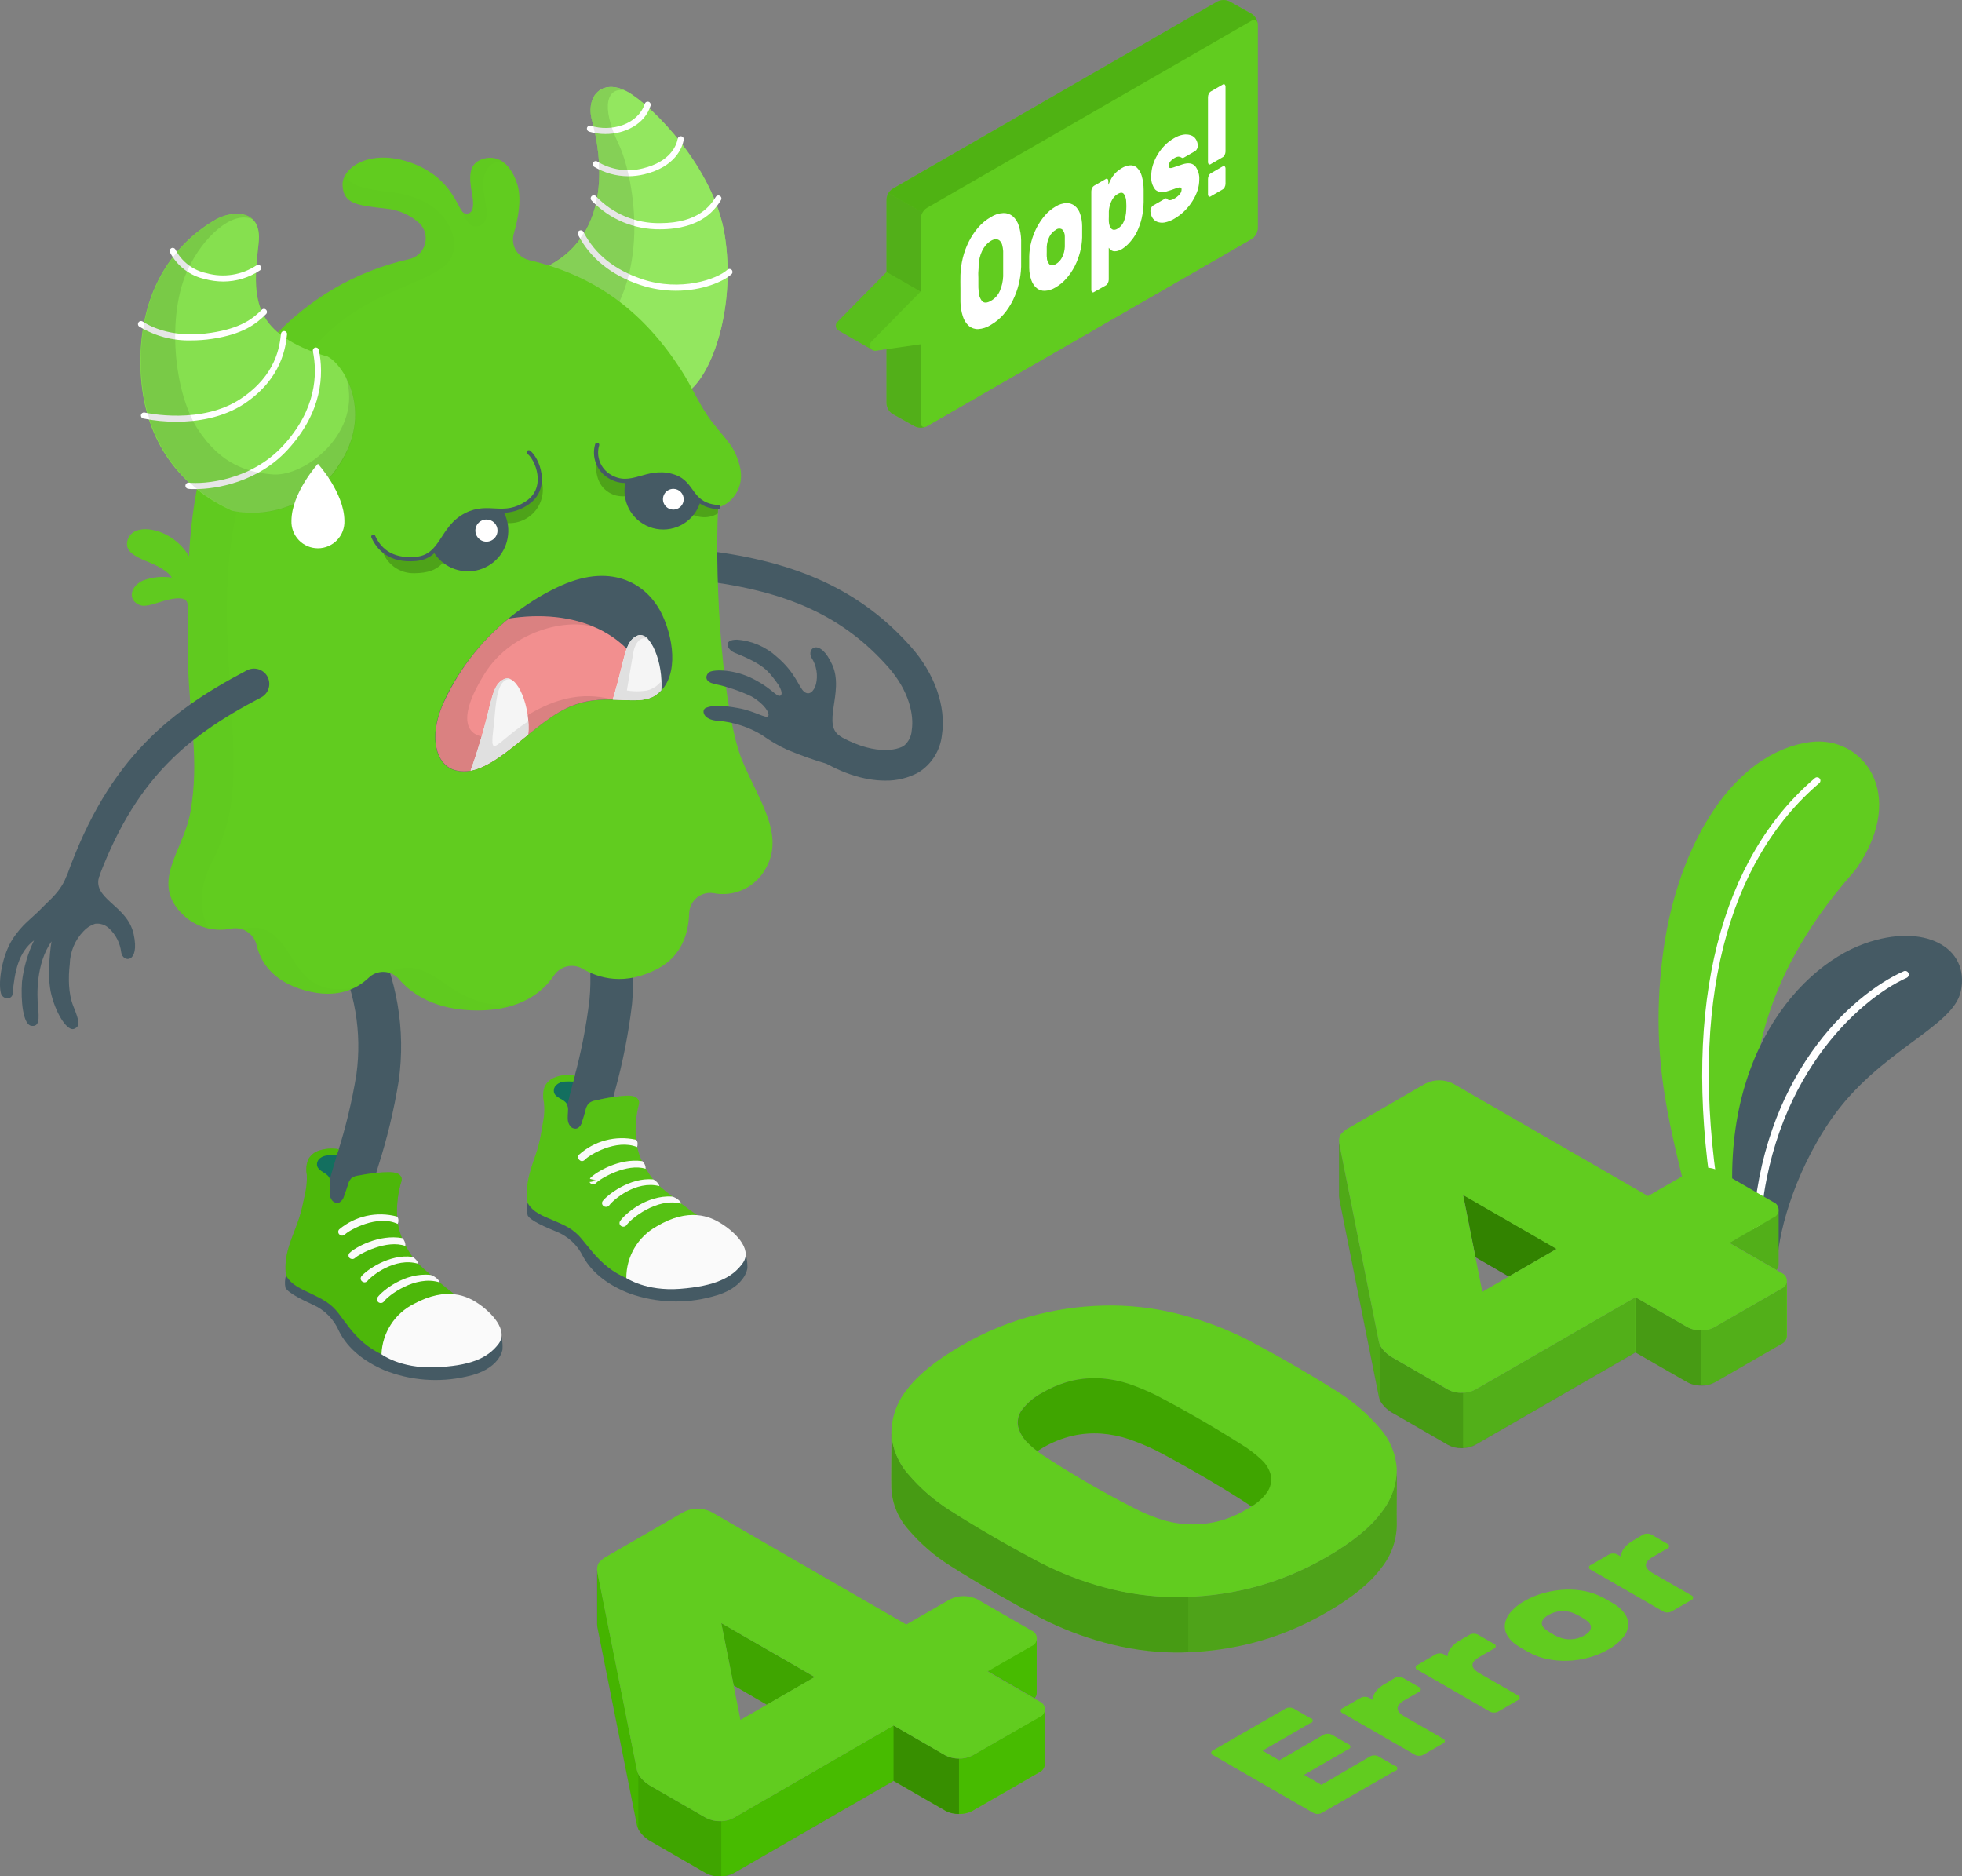 <svg width="570" height="545" viewBox="0 0 570 545" fill="none" xmlns="http://www.w3.org/2000/svg">
<rect x="0" y="0" width="570" height="545" fill="#808080" stroke="none"/>
<g clip-path="url(#clip0)">
<path d="M490.946 351.587C486.205 329.923 478.624 308.683 483.336 275.521C487.61 245.475 503.385 218.632 525.893 215.545C541.054 213.527 554.297 230.422 539.444 252.116C536.985 255.729 504.834 287.223 510.175 330.625L507.249 359.501L490.946 351.587Z" fill="#61CC1F"/>
<g opacity="0.2">
<path opacity="0.2" d="M490.946 351.587C486.205 329.923 478.624 308.683 483.336 275.521C487.61 245.475 503.385 218.632 525.893 215.545C541.054 213.527 554.297 230.422 539.444 252.116C536.985 255.729 504.834 287.223 510.175 330.625L507.249 359.501L490.946 351.587Z" fill="#61CC1F"/>
</g>
<path d="M498.805 348.369C498.999 348.28 499.159 348.131 499.262 347.944C499.364 347.757 499.404 347.542 499.375 347.33C490.595 291.743 501.79 250.243 528.644 227.38C528.797 227.201 528.88 226.973 528.879 226.738C528.878 226.503 528.793 226.277 528.638 226.099C528.484 225.922 528.271 225.806 528.038 225.773C527.806 225.739 527.569 225.79 527.371 225.917C500.166 249.029 488.605 291.348 497.429 347.608C497.449 347.736 497.494 347.859 497.561 347.97C497.628 348.08 497.717 348.176 497.822 348.253C497.926 348.329 498.045 348.383 498.171 348.413C498.297 348.443 498.428 348.448 498.556 348.427L498.805 348.369Z" fill="white"/>
<path d="M516.293 368.131C516.175 359.706 520.829 341.347 531.863 325.315C545.766 305.099 567.439 298.487 569.663 287.896C572.327 275.17 558.995 267.9 541.727 274.073C520.975 281.504 496.463 311.389 504.951 361.768L516.293 368.131Z" fill="#455A64"/>
<path d="M510.615 359.223C510.803 359.15 510.967 359.025 511.087 358.861C511.206 358.698 511.276 358.503 511.288 358.301C513.629 313.583 540.19 290.163 553.917 284.034C554.171 283.919 554.369 283.709 554.467 283.448C554.566 283.188 554.558 282.899 554.444 282.645C554.388 282.518 554.308 282.403 554.208 282.308C554.107 282.212 553.989 282.138 553.86 282.089C553.73 282.04 553.592 282.017 553.454 282.022C553.315 282.027 553.179 282.06 553.053 282.118C537.878 288.891 511.566 312.545 509.151 358.184C509.139 358.461 509.237 358.732 509.423 358.937C509.609 359.143 509.869 359.266 510.146 359.281C510.305 359.305 510.467 359.285 510.615 359.223V359.223Z" fill="white"/>
<path d="M301.917 498.731L282.585 509.878C281.366 510.539 279.991 510.862 278.605 510.814C277.223 510.865 275.853 510.541 274.639 509.878L259.58 501.189L213.102 528.075C211.867 528.705 210.501 529.033 209.115 529.033C207.728 529.033 206.362 528.705 205.127 528.075L189.483 519.05C186.927 517.587 185.463 515.997 185.093 514.281L173.59 456.719C173.528 456.382 173.498 456.039 173.502 455.695C173.502 456.807 173.502 471.172 173.502 471.874C173.505 472.169 173.535 472.462 173.59 472.752L185.093 530.313C185.483 532.02 186.946 533.614 189.483 535.097L205.127 544.122C206.366 544.738 207.731 545.059 209.115 545.059C210.498 545.059 211.863 544.738 213.102 544.122L259.58 517.294L274.639 525.983C275.853 526.647 277.223 526.97 278.605 526.92C279.991 526.968 281.366 526.644 282.585 525.983L301.917 514.822C302.376 514.627 302.772 514.307 303.059 513.898C303.346 513.49 303.513 513.009 303.541 512.511V496.42C303.507 496.917 303.337 497.394 303.051 497.801C302.765 498.209 302.373 498.53 301.917 498.731V498.731Z" fill="#54DB00"/>
<path d="M301.185 491.856V475.765C301.152 476.262 300.983 476.74 300.697 477.148C300.41 477.556 300.017 477.877 299.561 478.076L286.859 485.39L300.571 493.29C300.945 492.904 301.164 492.393 301.185 491.856V491.856Z" fill="#54DB00"/>
<path d="M213.176 489.589L222.79 495.177L236.707 487.146L209.546 471.464L213.161 489.589H213.176Z" fill="#54DB00"/>
<path opacity="0.35" d="M213.176 489.589L222.79 495.177L236.707 487.146L209.546 471.464L213.161 489.589H213.176Z" fill="#184000"/>
<path opacity="0.2" d="M301.185 491.856V475.765C301.152 476.262 300.983 476.74 300.697 477.148C300.41 477.556 300.017 477.877 299.561 478.076L286.859 485.39L300.571 493.29C300.945 492.904 301.164 492.393 301.185 491.856V491.856Z" fill="#184000"/>
<path opacity="0.2" d="M301.917 498.731L282.585 509.878C281.366 510.539 279.991 510.862 278.605 510.814V526.905C279.991 526.953 281.366 526.63 282.585 525.969L301.917 514.808C302.376 514.612 302.772 514.292 303.059 513.884C303.346 513.475 303.513 512.995 303.541 512.496V496.405C303.509 496.904 303.341 497.385 303.054 497.795C302.768 498.205 302.375 498.529 301.917 498.731Z" fill="#184000"/>
<path opacity="0.25" d="M185.049 514.222L173.546 456.661C173.484 456.323 173.454 455.98 173.459 455.637C173.459 456.749 173.459 471.113 173.459 471.816C173.462 472.11 173.491 472.404 173.546 472.693L185.049 530.255C185.123 530.597 185.246 530.928 185.415 531.235V515.144C185.255 514.853 185.132 514.544 185.049 514.222V514.222Z" fill="#184000"/>
<path opacity="0.35" d="M209.107 528.968C207.72 529.001 206.349 528.673 205.127 528.017L189.483 518.991C187.778 518.164 186.361 516.844 185.415 515.203V531.293C186.359 532.94 187.776 534.265 189.483 535.097L205.127 544.122C206.35 544.774 207.722 545.096 209.107 545.058C209.258 545.073 209.41 545.073 209.561 545.058V528.968C209.411 528.989 209.258 528.989 209.107 528.968V528.968Z" fill="#184000"/>
<path opacity="0.2" d="M213.102 528.075C212.018 528.672 210.799 528.984 209.561 528.982V545.073C210.799 545.071 212.016 544.759 213.102 544.166L259.581 517.338V501.247L213.102 528.075Z" fill="#184000"/>
<path opacity="0.35" d="M274.639 509.878L259.581 501.189V517.28L274.639 525.969C275.853 526.632 277.223 526.955 278.605 526.905V510.814C277.223 510.865 275.853 510.541 274.639 509.878V509.878Z" fill="black"/>
<path d="M282.6 509.878C281.361 510.494 279.996 510.814 278.612 510.814C277.228 510.814 275.863 510.494 274.624 509.878L259.581 501.189L213.088 528.075C211.851 528.691 210.489 529.011 209.107 529.011C207.726 529.011 206.363 528.691 205.127 528.075L189.483 519.05C186.922 517.587 185.459 515.978 185.093 514.281L173.576 456.719C173.356 455.83 173.46 454.892 173.868 454.072C174.547 453.213 175.406 452.513 176.385 452.024L198.659 439.166C199.898 438.55 201.263 438.229 202.646 438.229C204.03 438.229 205.395 438.55 206.634 439.166L263.298 471.874L275.985 464.56C277.222 463.944 278.584 463.624 279.966 463.624C281.347 463.624 282.71 463.944 283.946 464.56L299.59 473.585C300.067 473.754 300.48 474.065 300.773 474.478C301.065 474.891 301.222 475.384 301.222 475.889C301.222 476.395 301.065 476.888 300.773 477.301C300.48 477.713 300.067 478.025 299.59 478.193L286.902 485.507L301.946 494.196C302.418 494.368 302.826 494.68 303.114 495.091C303.403 495.502 303.557 495.991 303.557 496.493C303.557 496.995 303.403 497.485 303.114 497.896C302.826 498.306 302.418 498.619 301.946 498.79L282.6 509.878ZM236.707 487.116L209.546 471.45L215.122 499.58L236.707 487.116Z" fill="#61CC1F"/>
<path d="M405.805 427.507C405.557 431.824 403.978 435.958 401.283 439.341C398.141 443.642 392.878 447.928 385.493 452.199C378.54 456.28 371.04 459.349 363.22 461.312C356.039 463.09 348.665 463.965 341.268 463.916C334.313 463.828 327.397 462.845 320.693 460.991C314.359 459.277 308.223 456.904 302.385 453.911C298.156 451.716 293.751 449.259 289.112 446.597C284.473 443.934 280.171 441.33 276.132 438.771C271.532 435.903 267.405 432.34 263.898 428.209C260.945 424.927 259.2 420.737 258.951 416.331C259.039 418.876 258.849 429.569 258.951 432.422C259.203 436.832 260.947 441.026 263.898 444.315C267.41 448.437 271.536 451.994 276.132 454.861C280.171 457.426 284.498 460.04 289.112 462.702C293.751 465.364 298.156 467.807 302.385 470.016C308.227 472.998 314.362 475.366 320.693 477.082C327.397 478.936 334.313 479.919 341.268 480.007C348.666 480.063 356.041 479.189 363.22 477.403C371.04 475.44 378.54 472.371 385.493 468.29C392.878 464.038 398.141 459.752 401.283 455.432C404.18 451.854 405.77 447.396 405.79 442.793C405.702 440.38 405.849 431.149 405.805 427.507Z" fill="#61CC1F"/>
<path opacity="0.35" d="M345.249 463.829C343.932 463.829 342.615 463.931 341.298 463.916C334.342 463.828 327.426 462.845 320.722 460.991C314.389 459.277 308.253 456.904 302.415 453.911C298.185 451.716 293.78 449.259 289.141 446.597C284.502 443.934 280.2 441.33 276.161 438.771C271.562 435.903 267.435 432.34 263.927 428.209C260.974 424.927 259.229 420.737 258.98 416.331C259.068 418.876 258.878 429.569 258.98 432.422C259.232 436.832 260.976 441.026 263.927 444.315C267.439 448.437 271.566 451.994 276.161 454.861C280.2 457.426 284.527 460.04 289.141 462.702C293.78 465.364 298.185 467.807 302.415 470.016C308.256 472.998 314.391 475.366 320.722 477.082C327.426 478.936 334.342 479.919 341.298 480.007C342.615 480.007 343.932 480.007 345.249 479.919V463.829Z" fill="#184000"/>
<path opacity="0.2" d="M405.805 427.507C405.557 431.824 403.978 435.958 401.283 439.341C398.141 443.642 392.878 447.928 385.493 452.199C378.54 456.28 371.04 459.349 363.22 461.313C357.329 462.75 351.308 463.593 345.249 463.829V479.919C351.309 479.698 357.331 478.855 363.22 477.403C371.04 475.44 378.54 472.371 385.493 468.29C392.878 464.038 398.141 459.752 401.283 455.432C404.18 451.854 405.77 447.396 405.79 442.793C405.702 440.38 405.849 431.149 405.805 427.507Z" fill="black"/>
<path d="M279.263 390.878C286.22 386.801 293.726 383.742 301.551 381.794C308.73 380.012 316.106 379.142 323.502 379.205C330.458 379.292 337.374 380.275 344.078 382.131C350.391 383.818 356.512 386.156 362.341 389.108C366.761 391.429 371.283 393.926 375.907 396.598C380.532 399.27 384.761 401.825 388.595 404.263C393.196 407.134 397.327 410.697 400.844 414.824C403.782 418.115 405.524 422.3 405.79 426.702C405.775 431.304 404.19 435.762 401.298 439.341C398.137 443.661 392.873 447.952 385.507 452.214C378.548 456.292 371.043 459.361 363.22 461.327C356.04 463.108 348.665 463.978 341.268 463.916C334.311 463.853 327.39 462.894 320.678 461.064C314.351 459.351 308.22 456.983 302.385 453.998C298.161 451.785 293.732 449.347 289.098 446.684C284.463 444.022 280.151 441.409 276.161 438.844C271.564 435.968 267.433 432.406 263.912 428.282C260.98 424.988 259.239 420.805 258.966 416.404C258.966 411.799 260.535 407.331 263.415 403.736C266.605 399.426 271.888 395.14 279.263 390.878ZM360.571 419.578C352.6 414.527 344.337 409.758 335.78 405.272C333.22 404.01 330.58 402.916 327.878 401.995C325.303 401.123 322.628 400.578 319.917 400.372C317.12 400.183 314.311 400.4 311.576 401.015C308.51 401.725 305.573 402.904 302.868 404.512C300.503 405.711 298.438 407.425 296.824 409.529C296.319 410.212 295.96 410.992 295.768 411.82C295.577 412.648 295.558 413.506 295.712 414.342C296.18 416.11 297.127 417.714 298.449 418.979C300.173 420.716 302.105 422.234 304.2 423.499C312.215 428.686 320.489 433.461 328.99 437.805C331.475 439.136 334.064 440.261 336.732 441.17C339.332 442.049 342.04 442.576 344.781 442.735C347.598 442.908 350.426 442.681 353.18 442.062C356.247 441.355 359.184 440.176 361.888 438.566C364.256 437.366 366.326 435.651 367.946 433.548C368.455 432.857 368.82 432.072 369.021 431.238C369.222 430.404 369.255 429.538 369.117 428.692C368.717 426.9 367.765 425.278 366.395 424.055C364.622 422.356 362.669 420.855 360.571 419.578V419.578Z" fill="#61CC1F"/>
<path opacity="0.35" d="M298.449 418.979C299.353 419.901 300.332 420.747 301.376 421.509C301.873 421.188 302.371 420.866 302.927 420.544C305.636 418.946 308.572 417.768 311.634 417.048C314.37 416.437 317.179 416.225 319.976 416.419C322.691 416.621 325.37 417.162 327.951 418.028C330.645 418.958 333.279 420.053 335.839 421.305C344.385 425.81 352.649 430.584 360.629 435.625C361.668 436.269 362.619 436.942 363.556 437.586C365.318 436.554 366.851 435.176 368.063 433.534C369.078 432.132 369.499 430.387 369.234 428.677C368.821 426.89 367.871 425.272 366.512 424.04C364.723 422.352 362.761 420.857 360.659 419.578C352.688 414.517 344.424 409.748 335.868 405.272C333.311 404.009 330.677 402.91 327.98 401.981C325.397 401.126 322.718 400.591 320.005 400.386C317.209 400.193 314.399 400.405 311.663 401.015C308.602 401.73 305.666 402.903 302.956 404.497C300.593 405.706 298.529 407.425 296.912 409.529C296.404 410.208 296.043 410.985 295.851 411.811C295.66 412.637 295.642 413.494 295.8 414.327C296.239 416.091 297.155 417.701 298.449 418.979Z" fill="#61CC1F"/>
<path d="M298.449 418.979C299.353 419.901 300.332 420.747 301.376 421.509C301.873 421.188 302.371 420.866 302.927 420.544C305.636 418.946 308.572 417.768 311.634 417.048C314.37 416.437 317.179 416.225 319.976 416.419C322.691 416.621 325.37 417.162 327.951 418.028C330.645 418.958 333.279 420.053 335.839 421.305C344.385 425.81 352.649 430.584 360.629 435.625C361.668 436.269 362.619 436.942 363.556 437.586C365.318 436.554 366.851 435.176 368.063 433.534C369.078 432.132 369.499 430.387 369.234 428.677C368.821 426.89 367.871 425.272 366.512 424.04C364.723 422.352 362.761 420.857 360.659 419.578C352.688 414.517 344.424 409.748 335.868 405.272C333.311 404.009 330.677 402.91 327.98 401.981C325.397 401.126 322.718 400.591 320.005 400.386C317.209 400.193 314.399 400.405 311.663 401.015C308.602 401.73 305.666 402.903 302.956 404.497C300.593 405.706 298.529 407.425 296.912 409.529C296.404 410.208 296.043 410.985 295.851 411.811C295.66 412.637 295.642 413.494 295.8 414.327C296.239 416.091 297.155 417.701 298.449 418.979Z" fill="#3FA500"/>
<path d="M517.463 374.334L498.132 385.48C496.899 386.107 495.535 386.434 494.151 386.434C492.768 386.434 491.404 386.107 490.171 385.48L475.112 376.791L428.634 403.634C427.395 404.25 426.03 404.57 424.646 404.57C423.263 404.57 421.898 404.25 420.659 403.634L405.029 394.594C402.454 393.131 400.99 391.536 400.639 389.825L389.122 332.263C389.059 331.926 389.029 331.583 389.034 331.239C389.034 332.351 389.034 346.716 389.034 347.418C389.044 347.717 389.073 348.015 389.122 348.31L400.639 405.872C401.034 407.583 402.498 409.163 405.029 410.641L420.659 419.666C421.894 420.296 423.26 420.624 424.646 420.624C426.033 420.624 427.399 420.296 428.634 419.666L475.112 392.838L490.244 401.527C491.48 402.143 492.843 402.464 494.224 402.464C495.606 402.464 496.968 402.143 498.205 401.527L517.537 390.381C517.991 390.178 518.382 389.856 518.668 389.449C518.954 389.042 519.125 388.566 519.161 388.069V371.979C519.126 372.49 518.948 372.982 518.648 373.398C518.348 373.814 517.938 374.138 517.463 374.334V374.334Z" fill="#61CC1F"/>
<path d="M516.717 367.458V351.368C516.685 351.863 516.516 352.339 516.229 352.745C515.942 353.15 515.549 353.468 515.093 353.664L502.405 360.978L516.102 368.877C516.471 368.493 516.689 367.99 516.717 367.458Z" fill="#61CC1F"/>
<path d="M428.722 365.206L438.337 370.779L452.239 362.763L425.093 347.081L428.707 365.206H428.722Z" fill="#184000"/>
<path opacity="0.35" d="M428.722 365.206L438.337 370.779L452.239 362.763L425.093 347.081L428.707 365.206H428.722Z" fill="#61FF00"/>
<path opacity="0.2" d="M516.717 367.458V351.368C516.685 351.863 516.516 352.339 516.229 352.745C515.942 353.15 515.549 353.468 515.093 353.664L502.405 360.978L516.102 368.877C516.471 368.493 516.689 367.99 516.717 367.458Z" fill="#184000"/>
<path opacity="0.2" d="M517.463 374.334L498.132 385.48C496.911 386.153 495.53 386.482 494.137 386.431V402.522C495.528 402.571 496.907 402.247 498.132 401.586L517.463 390.439C517.918 390.237 518.309 389.915 518.595 389.508C518.881 389.101 519.051 388.624 519.088 388.128V372.037C519.049 372.531 518.877 373.004 518.592 373.409C518.306 373.813 517.916 374.132 517.463 374.334V374.334Z" fill="#184000"/>
<path opacity="0.25" d="M400.595 389.825L389.078 332.263C389.015 331.926 388.986 331.583 388.99 331.239C388.99 332.351 388.99 346.716 388.99 347.418C389 347.717 389.029 348.015 389.078 348.31L400.595 405.872C400.669 406.213 400.787 406.542 400.946 406.852V390.761C400.786 390.467 400.668 390.152 400.595 389.825Z" fill="#184000"/>
<path opacity="0.35" d="M424.654 404.57C423.263 404.61 421.886 404.287 420.659 403.634L405.029 394.594C403.318 393.77 401.895 392.45 400.946 390.805V406.896C401.899 408.538 403.321 409.857 405.029 410.685L420.659 419.71C421.885 420.368 423.262 420.696 424.654 420.661C424.799 420.682 424.947 420.682 425.093 420.661V404.57C424.947 404.584 424.8 404.584 424.654 404.57Z" fill="#184000"/>
<path opacity="0.2" d="M428.634 403.634C427.546 404.222 426.33 404.534 425.093 404.541V420.632C426.331 420.638 427.551 420.326 428.634 419.725L475.112 392.897V376.806L428.634 403.634Z" fill="#184000"/>
<path opacity="0.35" d="M490.244 385.48L475.185 376.791V392.882L490.244 401.527C491.459 402.187 492.828 402.51 494.21 402.464V386.373C492.831 386.439 491.461 386.131 490.244 385.48Z" fill="#184000"/>
<path d="M498.132 385.48C496.914 386.147 495.538 386.47 494.151 386.417C492.765 386.465 491.39 386.141 490.171 385.48L475.112 376.806L428.634 403.619C427.409 404.281 426.03 404.604 424.639 404.555C423.252 404.609 421.876 404.286 420.659 403.619L405.029 394.594C402.468 393.131 400.99 391.536 400.639 389.825L389.137 332.263C388.9 331.38 389.005 330.44 389.429 329.63C390.097 328.766 390.953 328.066 391.932 327.582L414.146 314.724C415.383 314.108 416.745 313.788 418.127 313.788C419.508 313.788 420.871 314.108 422.107 314.724L478.771 347.418L491.458 340.104C492.694 339.475 494.06 339.146 495.446 339.146C496.833 339.146 498.199 339.475 499.434 340.104L515.122 349.129C515.594 349.3 516.002 349.613 516.29 350.024C516.578 350.435 516.733 350.924 516.733 351.426C516.733 351.928 516.578 352.418 516.29 352.828C516.002 353.239 515.594 353.552 515.122 353.723L502.434 361.037L517.493 369.711C517.97 369.879 518.383 370.191 518.675 370.604C518.967 371.016 519.124 371.51 519.124 372.015C519.124 372.521 518.967 373.014 518.675 373.426C518.383 373.839 517.97 374.151 517.493 374.319L498.132 385.48ZM452.195 362.777L425.049 347.111L430.654 375.211L452.195 362.777Z" fill="#61CC1F"/>
<path d="M398.049 510.185C398.418 509.974 398.839 509.873 399.263 509.893C399.682 509.882 400.097 509.983 400.463 510.185L405.234 512.935C405.428 512.935 405.614 513.012 405.752 513.149C405.889 513.287 405.966 513.473 405.966 513.667C405.966 513.861 405.889 514.047 405.752 514.184C405.614 514.321 405.428 514.398 405.234 514.398L383.985 526.612C383.613 526.814 383.194 526.914 382.771 526.905C382.347 526.918 381.928 526.817 381.556 526.612L352.493 509.849C352.324 509.815 352.172 509.723 352.062 509.59C351.953 509.457 351.893 509.29 351.893 509.117C351.893 508.945 351.953 508.778 352.062 508.645C352.172 508.511 352.324 508.42 352.493 508.386L373.449 496.303C373.821 496.102 374.24 496.001 374.663 496.01C375.087 495.998 375.507 496.099 375.878 496.303L380.649 499.053C380.843 499.053 381.029 499.13 381.166 499.267C381.303 499.404 381.38 499.59 381.38 499.784C381.38 499.978 381.303 500.164 381.166 500.302C381.029 500.439 380.843 500.516 380.649 500.516L366.79 508.517L371.649 511.326L384.512 503.895C384.886 503.699 385.305 503.603 385.727 503.617C386.149 503.6 386.569 503.696 386.941 503.895L391.712 506.645C391.881 506.679 392.033 506.77 392.143 506.904C392.252 507.037 392.311 507.204 392.311 507.376C392.311 507.549 392.252 507.716 392.143 507.849C392.033 507.983 391.881 508.074 391.712 508.108L378.849 515.524L383.883 518.45L398.049 510.185Z" fill="#61CC1F"/>
<path d="M405.205 487.394C405.576 487.19 405.996 487.089 406.419 487.102C406.843 487.091 407.262 487.191 407.634 487.394L412.171 490.013C412.34 490.047 412.492 490.138 412.601 490.272C412.71 490.405 412.77 490.572 412.77 490.744C412.77 490.917 412.71 491.084 412.601 491.217C412.492 491.35 412.34 491.442 412.171 491.476L408.088 493.831C405.327 495.42 405.327 497.015 408.088 498.614L419.151 504.992C419.32 505.026 419.472 505.117 419.582 505.251C419.691 505.384 419.75 505.551 419.75 505.724C419.75 505.896 419.691 506.063 419.582 506.196C419.472 506.33 419.32 506.421 419.151 506.455L413.488 509.717C413.118 509.925 412.697 510.026 412.273 510.01C411.849 510.029 411.427 509.928 411.059 509.717L390.088 497.634C389.919 497.6 389.767 497.509 389.657 497.375C389.548 497.242 389.489 497.075 389.489 496.903C389.489 496.73 389.548 496.563 389.657 496.43C389.767 496.297 389.919 496.205 390.088 496.171L395.312 493.158C395.685 492.959 396.104 492.863 396.527 492.88C396.949 492.864 397.368 492.96 397.741 493.158L398.78 493.758C398.843 492.898 399.141 492.073 399.644 491.373C400.432 490.377 401.432 489.568 402.571 489.004L405.205 487.394Z" fill="#61CC1F"/>
<path d="M426.966 474.829C427.344 474.636 427.763 474.536 428.188 474.536C428.613 474.536 429.031 474.636 429.41 474.829L433.946 477.447C434.115 477.481 434.267 477.573 434.377 477.706C434.486 477.839 434.546 478.006 434.546 478.179C434.546 478.351 434.486 478.518 434.377 478.651C434.267 478.785 434.115 478.876 433.946 478.91L429.849 481.265C427.098 482.865 427.098 484.459 429.849 486.049L440.912 492.426C441.081 492.46 441.233 492.552 441.343 492.685C441.452 492.819 441.511 492.986 441.511 493.158C441.511 493.33 441.452 493.497 441.343 493.631C441.233 493.764 441.081 493.855 440.912 493.889L435.249 497.166C434.875 497.364 434.456 497.46 434.034 497.444C433.612 497.461 433.192 497.365 432.82 497.166L411.863 485.069C411.694 485.035 411.542 484.943 411.433 484.81C411.324 484.677 411.264 484.51 411.264 484.337C411.264 484.165 411.324 483.998 411.433 483.864C411.542 483.731 411.694 483.64 411.863 483.606L417.073 480.534C417.447 480.338 417.866 480.242 418.288 480.256C418.71 480.239 419.13 480.335 419.502 480.534L420.541 481.134C420.6 480.276 420.905 479.453 421.42 478.764C422.191 477.776 423.164 476.964 424.273 476.38L426.966 474.829Z" fill="#61CC1F"/>
<path d="M465.644 464.033C466.127 464.267 466.727 464.604 467.429 464.999C468.132 465.394 468.688 465.759 469.112 466.023C470.339 466.755 471.385 467.755 472.171 468.948C472.808 469.938 473.101 471.11 473.005 472.284C472.841 473.577 472.29 474.79 471.424 475.765C470.255 477.122 468.846 478.252 467.268 479.1C465.454 480.149 463.511 480.955 461.488 481.499C459.52 482.036 457.497 482.34 455.459 482.406C453.495 482.475 451.53 482.313 449.605 481.924C447.852 481.579 446.158 480.988 444.571 480.168C444.088 479.919 443.502 479.598 442.8 479.188C442.098 478.778 441.527 478.442 441.117 478.164C439.861 477.455 438.796 476.451 438.015 475.238C437.367 474.248 437.077 473.066 437.195 471.889C437.371 470.595 437.921 469.38 438.776 468.393C439.93 467.023 441.336 465.886 442.917 465.043C444.753 463.987 446.722 463.18 448.771 462.644C450.756 462.122 452.793 461.818 454.844 461.737C456.783 461.672 458.723 461.834 460.624 462.219C462.376 462.582 464.066 463.193 465.644 464.033ZM452.473 475.341C453.682 475.951 455.028 476.238 456.38 476.175C457.746 476.132 459.079 475.75 460.259 475.063C461.459 474.38 462.102 473.634 462.19 472.825C462.278 472.035 461.795 471.274 460.727 470.572C460.255 470.235 459.767 469.923 459.263 469.636C458.693 469.314 458.151 469.036 457.654 468.802C456.433 468.204 455.083 467.917 453.724 467.968C452.365 468.019 451.041 468.406 449.868 469.095C448.668 469.782 448.024 470.557 447.937 471.318C447.849 472.079 448.317 472.869 449.4 473.585C449.795 473.878 450.278 474.185 450.863 474.522C451.398 474.849 451.95 475.147 452.517 475.414L452.473 475.341Z" fill="#61CC1F"/>
<path d="M477.337 445.763C477.715 445.57 478.134 445.47 478.559 445.47C478.983 445.47 479.402 445.57 479.781 445.763L484.317 448.381C484.486 448.415 484.638 448.507 484.747 448.64C484.857 448.773 484.916 448.94 484.916 449.113C484.916 449.285 484.857 449.452 484.747 449.585C484.638 449.719 484.486 449.81 484.317 449.844L480.22 452.199C477.468 453.799 477.468 455.393 480.22 456.983L491.283 463.36C491.452 463.394 491.604 463.486 491.713 463.619C491.823 463.753 491.882 463.92 491.882 464.092C491.882 464.264 491.823 464.431 491.713 464.565C491.604 464.698 491.452 464.789 491.283 464.823L485.62 468.085C485.248 468.288 484.829 468.389 484.405 468.378C483.98 468.398 483.559 468.296 483.19 468.085L462.234 456.003C462.065 455.969 461.913 455.877 461.804 455.744C461.695 455.61 461.635 455.443 461.635 455.271C461.635 455.099 461.695 454.932 461.804 454.798C461.913 454.665 462.065 454.574 462.234 454.54L467.444 451.526C467.818 451.33 468.236 451.235 468.659 451.248C469.081 451.231 469.5 451.327 469.873 451.526L470.912 452.126C470.973 451.264 471.278 450.437 471.79 449.742C472.559 448.755 473.533 447.947 474.644 447.372L477.337 445.763Z" fill="#61CC1F"/>
<path d="M167.195 313.042C161.02 312.793 158.283 313.408 159.249 319.932C160.215 326.456 160.493 331.488 160.493 331.488C160.493 331.488 171.483 331.81 176.59 328.957C181.698 326.105 176.473 313.349 167.195 313.042Z" fill="#27DEBF"/>
<path opacity="0.5" d="M167.195 313.042C161.02 312.793 158.283 313.408 159.249 319.932C160.215 326.456 160.493 331.488 160.493 331.488C160.493 331.488 171.483 331.81 176.59 328.957C181.698 326.105 176.473 313.349 167.195 313.042Z" fill="black"/>
<path d="M168.176 341.011C167.768 341.007 167.362 340.968 166.961 340.894C166.159 340.735 165.397 340.419 164.718 339.965C164.038 339.512 163.455 338.928 163.001 338.249C162.547 337.57 162.231 336.808 162.072 336.007C161.913 335.206 161.913 334.381 162.073 333.58C163.668 325.476 165.249 319.215 166.639 313.7C168.775 306.028 170.321 298.203 171.263 290.295C172.425 278.019 169.773 265.683 163.668 254.968C162.886 253.553 162.686 251.889 163.111 250.33C163.535 248.77 164.551 247.437 165.942 246.613C167.334 245.789 168.992 245.539 170.564 245.917C172.137 246.294 173.5 247.269 174.366 248.634C181.849 261.659 185.082 276.693 183.615 291.641C182.613 300.111 180.969 308.492 178.698 316.713C177.337 322.082 175.771 328.167 174.307 335.949C174.04 337.377 173.28 338.666 172.159 339.591C171.039 340.516 169.629 341.018 168.176 341.011V341.011Z" fill="#455A64"/>
<path d="M153.307 349.407C153.01 350.603 153.01 351.854 153.307 353.05C154.171 354.659 158.956 356.634 161.473 357.672C164.947 359.014 167.778 361.63 169.39 364.986C172.215 370.121 177.337 373.602 183.059 375.767C190.733 378.465 199.048 378.766 206.898 376.63C216.688 374.187 217.141 368.292 217.141 368.292C217.141 368.292 217.302 362.763 214.771 362.061C212.239 361.359 153.307 349.407 153.307 349.407Z" fill="#455A64"/>
<path d="M157.259 328.869C156.981 330.611 156.585 332.331 156.073 334.019C154.61 338.656 152.341 343.439 153.307 349.407C154.917 352.333 158.268 353.357 160.785 354.469C164.18 355.932 166.639 356.97 169.039 359.896C173.429 365.147 177.527 371.788 190.683 373.5C203.839 375.211 213.395 370.428 215.561 366.566C217.727 362.704 215.283 359.384 206.678 355.463C202.288 353.459 192.322 345.224 191.166 344.17C190.114 343.096 189.177 341.914 188.371 340.645C186.553 338.022 185.352 335.021 184.859 331.868C184.473 328.534 184.631 325.16 185.327 321.877C185.488 321.117 185.868 320.341 185.546 319.639C184.698 317.796 181.815 318.279 180.234 318.41C177.848 318.653 175.482 319.059 173.151 319.624C172.374 319.718 171.639 320.027 171.029 320.517C170.558 321.102 170.241 321.796 170.107 322.535C169.815 323.633 169.493 324.73 169.127 325.812C169.052 326.2 168.899 326.568 168.677 326.895C168.456 327.221 168.171 327.5 167.839 327.714C167.476 327.859 167.077 327.887 166.697 327.795C166.316 327.704 165.974 327.496 165.717 327.202C165.219 326.593 164.936 325.837 164.912 325.052C164.912 324.262 164.912 323.486 165 322.711C165.077 321.963 164.93 321.209 164.576 320.546C163.712 319.186 161.532 318.981 160.976 317.46C160.85 317.047 160.845 316.608 160.962 316.193C161.079 315.778 161.312 315.405 161.634 315.119C162.287 314.548 163.11 314.209 163.976 314.154C164.833 314.087 165.694 314.087 166.551 314.154L167.005 312.354C164.97 312.016 162.882 312.254 160.976 313.042C159.782 313.54 158.809 314.455 158.239 315.616C157.726 317.059 157.65 318.621 158.02 320.107C158.429 323.589 157.8 325.446 157.259 328.869Z" fill="#61CC1F"/>
<path opacity="0.35" d="M157.259 328.869C156.981 330.611 156.585 332.331 156.073 334.019C154.61 338.656 152.341 343.439 153.307 349.407C154.917 352.333 158.268 353.357 160.785 354.469C164.18 355.932 166.639 356.97 169.039 359.896C173.429 365.147 177.527 371.788 190.683 373.5C203.839 375.211 213.395 370.428 215.561 366.566C217.727 362.704 215.283 359.384 206.678 355.463C202.288 353.459 192.322 345.224 191.166 344.17C190.114 343.096 189.177 341.914 188.371 340.645C186.553 338.022 185.352 335.021 184.859 331.868C184.473 328.534 184.631 325.16 185.327 321.877C185.488 321.117 185.868 320.341 185.546 319.639C184.698 317.796 181.815 318.279 180.234 318.41C177.848 318.653 175.482 319.059 173.151 319.624C172.374 319.718 171.639 320.027 171.029 320.517C170.558 321.102 170.241 321.796 170.107 322.535C169.815 323.633 169.493 324.73 169.127 325.812C169.052 326.2 168.899 326.568 168.677 326.895C168.456 327.221 168.171 327.5 167.839 327.714C167.476 327.859 167.077 327.887 166.697 327.795C166.316 327.704 165.974 327.496 165.717 327.202C165.219 326.593 164.936 325.837 164.912 325.052C164.912 324.262 164.912 323.486 165 322.711C165.077 321.963 164.93 321.209 164.576 320.546C163.712 319.186 161.532 318.981 160.976 317.46C160.85 317.047 160.845 316.608 160.962 316.193C161.079 315.778 161.312 315.405 161.634 315.119C162.287 314.548 163.11 314.209 163.976 314.154C164.833 314.087 165.694 314.087 166.551 314.154L167.005 312.354C164.97 312.016 162.882 312.254 160.976 313.042C159.782 313.54 158.809 314.455 158.239 315.616C157.726 317.059 157.65 318.621 158.02 320.107C158.429 323.589 157.8 325.446 157.259 328.869Z" fill="#42AC00"/>
<path d="M181.961 371.218C181.951 368.164 182.76 365.164 184.304 362.529C185.848 359.895 188.071 357.722 190.741 356.239C200.195 350.592 206.356 353.415 209.488 355.361C213.234 357.687 218.693 362.675 215.854 366.8C212.795 371.189 207.571 373.588 197.59 374.363C187.61 375.138 181.961 371.218 181.961 371.218Z" fill="#FAFAFA"/>
<path d="M168.937 337.266C169.109 337.281 169.283 337.258 169.445 337.197C169.607 337.136 169.753 337.04 169.873 336.915C171.176 335.452 179.093 330.727 185.078 333.185C185.224 332.965 185.473 331.503 184.741 331.049C181.83 330.404 178.807 330.466 175.925 331.23C173.042 331.993 170.385 333.436 168.176 335.437C168.001 335.649 167.915 335.92 167.937 336.193C167.959 336.466 168.087 336.72 168.293 336.9C168.462 337.089 168.688 337.217 168.937 337.266V337.266Z" fill="#FAFAFA"/>
<path d="M187.58 339.504C187.588 339.086 187.505 338.671 187.339 338.288C187.172 337.904 186.925 337.561 186.615 337.281C179.81 336.301 172.961 340.587 171.454 342.21C171.322 342.364 171.237 342.55 173.206 342.75C171.175 342.949 173.201 343.153 171.28 343.339C171.359 343.524 171.489 343.684 171.654 343.8C171.819 343.916 172.013 343.983 172.215 343.995C172.387 344.01 172.561 343.987 172.723 343.926C172.885 343.865 173.031 343.769 173.151 343.644C174.41 342.298 182.195 337.763 187.58 339.504Z" fill="#FAFAFA"/>
<path d="M197.912 349.612C197.81 348.91 196.449 347.857 195.278 347.564C187.741 347.052 181.39 352.786 180.146 354.688C180.07 354.806 180.018 354.939 179.995 355.077C179.971 355.216 179.975 355.358 180.008 355.495C180.041 355.632 180.101 355.76 180.186 355.873C180.27 355.986 180.376 356.08 180.498 356.151C180.704 356.276 180.945 356.332 181.185 356.312C181.357 356.299 181.524 356.247 181.673 356.161C181.823 356.075 181.951 355.957 182.049 355.815C183.161 354.162 190.771 347.74 197.912 349.612Z" fill="#FAFAFA"/>
<path d="M176.122 350.548C176.296 350.55 176.468 350.51 176.624 350.431C176.779 350.352 176.913 350.237 177.015 350.095C178.127 348.559 184.727 342.781 191.546 344.522C191.546 343.922 190.332 342.752 189.732 342.576C182.971 341.962 176.459 347.067 175.098 348.866C175.016 348.979 174.958 349.108 174.928 349.244C174.897 349.38 174.895 349.52 174.921 349.657C174.947 349.794 175.001 349.925 175.079 350.04C175.157 350.156 175.258 350.254 175.376 350.329C175.59 350.488 175.855 350.566 176.122 350.548V350.548Z" fill="#FAFAFA"/>
<path d="M98.517 334.56C92.356 334.062 89.605 334.56 90.293 341.113C90.981 347.667 91.039 352.713 91.039 352.713C91.039 352.713 102.015 353.489 107.224 350.856C112.434 348.222 107.766 335.32 98.517 334.56Z" fill="#27DEBF"/>
<path opacity="0.5" d="M98.517 334.56C92.356 334.062 89.605 334.56 90.293 341.113C90.981 347.667 91.039 352.713 91.039 352.713C91.039 352.713 102.015 353.489 107.224 350.856C112.434 348.222 107.766 335.32 98.517 334.56Z" fill="black"/>
<path d="M98.327 362.602C97.923 362.584 97.521 362.53 97.127 362.441C96.332 362.25 95.582 361.905 94.921 361.425C94.26 360.944 93.7 360.338 93.273 359.641C92.846 358.944 92.561 358.17 92.434 357.363C92.307 356.555 92.34 355.731 92.532 354.937C94.478 346.906 96.322 340.733 97.946 335.277C100.388 327.704 102.256 319.958 103.537 312.106C105.222 299.884 103.096 287.441 97.449 276.472C97 275.749 96.705 274.943 96.58 274.102C96.456 273.261 96.506 272.403 96.726 271.582C96.946 270.761 97.333 269.994 97.862 269.328C98.39 268.662 99.05 268.111 99.8 267.711C100.55 267.31 101.374 267.067 102.222 266.997C103.07 266.927 103.923 267.032 104.728 267.304C105.534 267.577 106.275 268.012 106.905 268.582C107.536 269.153 108.043 269.846 108.395 270.62C115.323 283.943 117.922 299.094 115.829 313.963C114.465 322.391 112.469 330.703 109.859 338.831C108.278 344.141 106.493 350.153 104.62 357.848C104.285 359.247 103.474 360.486 102.326 361.353C101.178 362.22 99.764 362.662 98.327 362.602V362.602Z" fill="#455A64"/>
<path d="M83.122 370.369C82.757 371.549 82.686 372.799 82.917 374.012C83.722 375.65 88.405 377.83 90.878 378.971C94.305 380.469 97.028 383.222 98.488 386.665C101.093 391.902 106.054 395.588 111.659 398.002C119.214 401.017 127.507 401.665 135.439 399.86C145.332 397.841 145.99 391.961 145.99 391.961C145.99 391.961 146.371 386.446 143.883 385.641C141.395 384.837 83.122 370.369 83.122 370.369Z" fill="#455A64"/>
<path d="M87.922 350.022C87.551 351.75 87.062 353.451 86.459 355.112C84.863 359.691 82.332 364.357 83.063 370.369C84.527 373.295 87.849 374.524 90.38 375.753C93.702 377.391 96.088 378.488 98.385 381.516C102.512 386.943 106.376 393.76 119.444 396.013C132.512 398.265 142.273 393.892 144.571 390.161C146.868 386.431 144.571 382.964 136.156 378.678C131.883 376.499 122.254 367.883 121.156 366.756C120.165 365.626 119.288 364.401 118.537 363.099C116.838 360.402 115.768 357.357 115.405 354.191C115.154 350.844 115.455 347.478 116.298 344.229C116.488 343.483 116.898 342.766 116.605 341.991C115.844 340.133 112.946 340.528 111.351 340.528C108.957 340.674 106.576 340.982 104.224 341.45C103.445 341.506 102.698 341.785 102.073 342.254C101.567 342.811 101.219 343.493 101.063 344.229C100.727 345.311 100.346 346.394 99.951 347.462C99.858 347.846 99.689 348.207 99.452 348.524C99.216 348.841 98.918 349.107 98.576 349.305C98.207 349.433 97.809 349.444 97.434 349.337C97.059 349.23 96.727 349.009 96.483 348.705C96 348.083 95.747 347.313 95.766 346.526C95.766 345.736 95.883 344.96 95.942 344.185C96.052 343.443 95.94 342.684 95.62 342.006C94.815 340.616 92.693 340.309 92.151 338.773C92.043 338.355 92.058 337.915 92.193 337.506C92.328 337.096 92.577 336.733 92.912 336.461C93.588 335.914 94.428 335.61 95.298 335.598C96.15 335.541 97.006 335.541 97.859 335.598L98.4 333.814C96.387 333.439 94.31 333.611 92.385 334.311C91.174 334.769 90.166 335.646 89.546 336.783C88.98 338.204 88.838 339.759 89.137 341.259C89.268 344.785 88.61 346.687 87.922 350.022Z" fill="#42AC00"/>
<path opacity="0.35" d="M87.922 350.022C87.551 351.75 87.062 353.451 86.459 355.112C84.863 359.691 82.332 364.357 83.063 370.369C84.527 373.295 87.849 374.524 90.38 375.753C93.702 377.391 96.088 378.488 98.385 381.516C102.512 386.943 106.376 393.76 119.444 396.013C132.512 398.265 142.273 393.892 144.571 390.161C146.868 386.431 144.571 382.964 136.156 378.678C131.883 376.499 122.254 367.883 121.156 366.756C120.165 365.626 119.288 364.401 118.537 363.099C116.838 360.402 115.768 357.357 115.405 354.191C115.154 350.844 115.455 347.478 116.298 344.229C116.488 343.483 116.898 342.766 116.605 341.991C115.844 340.133 112.946 340.528 111.351 340.528C108.957 340.674 106.576 340.982 104.224 341.45C103.445 341.506 102.698 341.785 102.073 342.254C101.567 342.811 101.219 343.493 101.063 344.229C100.727 345.311 100.346 346.394 99.951 347.462C99.858 347.846 99.689 348.207 99.452 348.524C99.216 348.841 98.918 349.107 98.576 349.305C98.207 349.433 97.809 349.444 97.434 349.337C97.059 349.23 96.727 349.009 96.483 348.705C96 348.083 95.747 347.313 95.766 346.526C95.766 345.736 95.883 344.96 95.942 344.185C96.052 343.443 95.94 342.684 95.62 342.006C94.815 340.616 92.693 340.309 92.151 338.773C92.043 338.355 92.058 337.915 92.193 337.506C92.328 337.096 92.577 336.733 92.912 336.461C93.588 335.914 94.428 335.61 95.298 335.598C96.15 335.541 97.006 335.541 97.859 335.598L98.4 333.814C96.387 333.439 94.31 333.611 92.385 334.311C91.174 334.769 90.166 335.646 89.546 336.783C88.98 338.204 88.838 339.759 89.137 341.259C89.268 344.785 88.61 346.687 87.922 350.022Z" fill="#61CC1F"/>
<path d="M110.824 393.38C110.936 390.324 111.867 387.354 113.52 384.781C115.172 382.207 117.486 380.125 120.219 378.751C129.893 373.5 135.937 376.572 138.98 378.664C142.624 381.136 147.863 386.373 144.834 390.366C141.6 394.652 136.288 396.788 126.278 397.154C116.268 397.519 110.824 393.38 110.824 393.38Z" fill="#FAFAFA"/>
<path d="M99.234 358.901C99.409 358.926 99.587 358.91 99.755 358.854C99.923 358.798 100.075 358.704 100.2 358.579C101.546 357.233 109.654 352.728 115.537 355.507C115.698 355.288 116.005 353.84 115.302 353.357C112.418 352.592 109.392 352.53 106.479 353.176C103.566 353.823 100.85 355.159 98.561 357.072C98.368 357.267 98.26 357.53 98.26 357.804C98.26 358.078 98.368 358.341 98.561 358.535C98.737 358.73 98.975 358.859 99.234 358.901V358.901Z" fill="#FAFAFA"/>
<path d="M117.776 361.929C117.796 361.51 117.73 361.091 117.581 360.698C117.433 360.306 117.205 359.948 116.912 359.647C110.137 358.389 103.112 362.382 101.546 363.948C101.353 364.142 101.245 364.405 101.245 364.679C101.245 364.953 101.353 365.216 101.546 365.41C101.728 365.569 101.952 365.671 102.19 365.703C102.362 365.727 102.536 365.712 102.701 365.659C102.866 365.606 103.017 365.516 103.141 365.396C104.502 364.138 112.463 359.954 117.776 361.929Z" fill="#FAFAFA"/>
<path d="M127.668 372.476C127.668 371.774 126.205 370.662 125.137 370.326C117.615 369.492 111.029 374.963 109.698 376.806C109.585 376.973 109.522 377.169 109.515 377.371C109.509 377.572 109.558 377.772 109.659 377.946C109.759 378.121 109.906 378.265 110.084 378.36C110.261 378.456 110.462 378.5 110.663 378.488C110.838 378.484 111.009 378.439 111.164 378.358C111.319 378.277 111.453 378.161 111.556 378.02C112.683 376.382 120.615 370.282 127.668 372.476Z" fill="#FAFAFA"/>
<path d="M105.863 372.476C106.037 372.479 106.209 372.442 106.366 372.369C106.523 372.295 106.662 372.187 106.771 372.052C107.941 370.589 114.79 365.059 121.522 367.093C121.522 366.508 120.395 365.279 119.795 365.074C113.063 364.182 106.346 369.009 104.971 370.75C104.809 370.975 104.743 371.255 104.787 371.529C104.831 371.803 104.981 372.049 105.205 372.213C105.389 372.372 105.621 372.465 105.863 372.476V372.476Z" fill="#FAFAFA"/>
<path d="M257.151 226.736C251.21 226.736 243.805 224.644 235.58 219.042C234.61 218.378 233.943 217.357 233.726 216.202C233.51 215.047 233.761 213.853 234.424 212.883C235.088 211.913 236.11 211.247 237.265 211.03C238.421 210.813 239.615 211.064 240.585 211.727C251.663 219.276 259.61 218.398 262.537 216.686C263.226 216.13 263.791 215.435 264.194 214.646C264.598 213.857 264.831 212.992 264.878 212.108C265.58 207.719 264.132 200.669 258.029 193.764C245.093 179.136 228.863 171.661 203.751 168.662C202.587 168.523 201.526 167.926 200.801 167.005C200.077 166.083 199.748 164.911 199.888 163.747C200.028 162.583 200.624 161.523 201.546 160.798C202.468 160.074 203.641 159.746 204.805 159.885C231.893 163.104 250.361 171.749 264.673 187.913C271.61 195.739 274.917 205.32 273.644 213.541C273.406 215.724 272.681 217.824 271.52 219.688C270.36 221.552 268.795 223.131 266.941 224.308C263.949 225.965 260.572 226.803 257.151 226.736V226.736Z" fill="#455A64"/>
<path d="M200.985 112.9C207.702 106.566 213.615 88.032 210.571 68.416C207.527 48.799 189.454 30.602 182.254 26.638C175.054 22.674 169.99 27.808 172.01 35.093C174.673 44.996 177.98 67.275 159.483 77.12C161.566 86.633 165.762 95.557 171.761 103.231C181.229 114.787 200.985 112.9 200.985 112.9Z" fill="#93E75F"/>
<path opacity="0.75" d="M200.985 112.9C207.702 106.566 213.615 88.032 210.571 68.416C207.527 48.799 189.454 30.602 182.254 26.638C175.054 22.674 169.99 27.808 172.01 35.093C174.673 44.996 177.98 67.275 159.483 77.12C161.566 86.633 165.762 95.557 171.761 103.231C181.229 114.787 200.985 112.9 200.985 112.9Z" fill="#93E75F"/>
<path d="M175.873 38.925C174.266 38.932 172.668 38.696 171.132 38.223C170.906 38.149 170.718 37.99 170.609 37.779C170.5 37.569 170.477 37.324 170.546 37.097C170.62 36.875 170.778 36.691 170.986 36.585C171.194 36.478 171.435 36.457 171.659 36.526C177.512 38.384 185.356 36.219 187.317 30.134C187.354 30.023 187.412 29.919 187.488 29.83C187.564 29.741 187.658 29.668 187.762 29.615C187.867 29.562 187.981 29.53 188.098 29.521C188.215 29.513 188.332 29.527 188.444 29.563C188.666 29.637 188.85 29.795 188.956 30.003C189.063 30.211 189.084 30.452 189.015 30.675C187.317 36.146 181.463 38.925 175.873 38.925Z" fill="white"/>
<path d="M182.532 51.198C179.066 51.19 175.666 50.255 172.683 48.492C172.574 48.438 172.477 48.363 172.398 48.271C172.32 48.178 172.26 48.071 172.225 47.955C172.189 47.839 172.177 47.716 172.19 47.596C172.204 47.475 172.241 47.358 172.301 47.252C172.361 47.147 172.442 47.054 172.538 46.981C172.635 46.908 172.746 46.855 172.864 46.826C172.982 46.797 173.105 46.792 173.224 46.812C173.344 46.832 173.459 46.876 173.561 46.942C175.516 48.127 177.687 48.911 179.948 49.251C182.209 49.59 184.515 49.476 186.732 48.916C194.795 46.971 196.522 42.246 196.888 40.3C196.93 40.068 197.064 39.861 197.259 39.727C197.454 39.593 197.694 39.541 197.927 39.584C198.16 39.626 198.366 39.76 198.501 39.955C198.635 40.149 198.687 40.389 198.644 40.622C198.205 42.904 196.229 48.448 187.141 50.643C185.631 51.002 184.084 51.188 182.532 51.198V51.198Z" fill="white"/>
<path d="M191.707 66.602C188.009 66.648 184.34 65.931 180.931 64.496C177.522 63.062 174.445 60.94 171.893 58.264C171.803 58.18 171.731 58.079 171.683 57.967C171.634 57.855 171.608 57.734 171.608 57.611C171.608 57.489 171.633 57.367 171.682 57.255C171.731 57.143 171.803 57.042 171.892 56.958C171.982 56.875 172.088 56.81 172.203 56.77C172.319 56.729 172.441 56.712 172.564 56.721C172.686 56.729 172.805 56.763 172.914 56.819C173.022 56.876 173.118 56.954 173.195 57.05C175.578 59.551 178.452 61.532 181.638 62.869C184.824 64.206 188.252 64.869 191.707 64.817V64.817C203.107 64.817 206.502 59.463 207.951 57.181C208.011 57.081 208.09 56.995 208.185 56.926C208.279 56.858 208.386 56.809 208.499 56.783C208.613 56.758 208.73 56.755 208.845 56.775C208.959 56.796 209.069 56.84 209.166 56.903C209.266 56.965 209.353 57.045 209.422 57.141C209.49 57.236 209.539 57.344 209.565 57.459C209.591 57.574 209.594 57.692 209.573 57.808C209.552 57.923 209.508 58.034 209.444 58.132C207.995 60.443 204.102 66.602 191.707 66.602Z" fill="white"/>
<path d="M196.376 84.448C192.849 84.448 189.346 83.88 186 82.766C177.6 79.928 171.541 75.057 167.985 68.299C167.914 68.195 167.866 68.078 167.843 67.954C167.821 67.831 167.824 67.704 167.854 67.582C167.884 67.46 167.939 67.345 168.017 67.246C168.094 67.147 168.191 67.065 168.302 67.006C168.413 66.947 168.535 66.912 168.66 66.904C168.785 66.895 168.911 66.913 169.029 66.956C169.147 66.999 169.255 67.067 169.344 67.155C169.434 67.243 169.505 67.348 169.551 67.465C172.946 73.916 178.507 78.363 186.571 81.084C197.707 84.829 208.332 81.084 211.288 78.363C211.455 78.197 211.681 78.103 211.917 78.103C212.153 78.103 212.379 78.197 212.546 78.363C212.628 78.444 212.693 78.541 212.737 78.648C212.782 78.755 212.805 78.869 212.805 78.984C212.805 79.1 212.782 79.214 212.737 79.321C212.693 79.428 212.628 79.525 212.546 79.606C210.176 81.815 203.985 84.448 196.376 84.448Z" fill="white"/>
<path opacity="0.1" d="M173.927 97.028C189.849 78.846 183.702 50.218 179.78 41.968C174.263 30.412 176.605 25.336 181.42 26.243C174.673 23.112 170.063 28.086 171.951 35.02C174.615 44.923 177.922 67.202 159.424 77.046C161.306 85.627 164.878 93.747 169.932 100.934C171.359 99.734 172.695 98.428 173.927 97.028V97.028Z" fill="black"/>
<path d="M215.62 220.885C210.205 207.719 207.498 171.281 208.624 147.349C212.254 146.588 216.688 141.644 214.888 135.252C213.278 129.503 211.712 128.742 206.868 122.54C203.415 118.151 201.015 112.3 197.898 107.502C187.317 91.133 173.722 80.264 153.79 75.569C152.976 75.381 152.209 75.029 151.535 74.535C150.862 74.041 150.296 73.415 149.873 72.694C149.45 71.974 149.178 71.175 149.074 70.347C148.97 69.518 149.036 68.677 149.268 67.874C150.541 63.486 151.624 57.752 150.293 53.539C147.82 45.771 142.976 44.981 139.639 46.415C136.302 47.849 136.156 51.081 137.137 56.304C138.117 61.526 136.58 62.447 134.824 61.892C133.068 61.336 131.795 51.827 119.634 47.366C107.473 42.904 99.293 48.755 99.512 53.788C99.746 59.258 103.727 59.639 112.156 60.59C115.829 60.928 119.286 62.471 121.99 64.978C122.748 65.776 123.279 66.761 123.529 67.833C123.779 68.904 123.739 70.023 123.412 71.074C123.086 72.124 122.485 73.069 121.672 73.81C120.858 74.552 119.862 75.063 118.785 75.291C87.805 82.166 63.819 107.926 57.073 142.683C55.949 148.925 55.225 155.233 54.907 161.568V161.568C52.753 157.909 49.257 155.233 45.161 154.107C39.176 152.644 36.819 155.57 36.893 158.159C36.966 160.748 40.302 162.094 43.654 163.484C49.024 165.707 49.902 167.77 49.902 167.77C47.101 167.341 44.236 167.628 41.576 168.604C37.917 170.227 36.951 174.192 40.493 175.713C42.483 176.547 45.512 175.04 48.629 174.25C50.59 173.797 54.219 173.08 54.483 175.435C54.483 180.95 54.483 186.699 54.615 192.623C55.068 209.314 57.995 220.738 55.317 235.879C53.297 247.347 43.258 256.358 53.342 265.881C55.177 267.594 57.4 268.839 59.821 269.509C62.241 270.179 64.788 270.254 67.244 269.728C68.855 269.439 70.514 269.783 71.878 270.688C73.241 271.593 74.202 272.989 74.561 274.585C75.673 279.339 79.127 285.131 88.844 287.75C97.8 290.134 103.478 287.399 107.034 284.078C107.615 283.496 108.308 283.039 109.072 282.734C109.835 282.429 110.653 282.283 111.475 282.305C112.297 282.327 113.106 282.516 113.852 282.861C114.598 283.206 115.266 283.7 115.815 284.312C119.546 288.701 126.454 293.557 138.966 293.499C151.478 293.44 157.785 288.013 160.917 283.391C161.776 282.061 163.11 281.111 164.647 280.733C166.184 280.355 167.808 280.578 169.185 281.357C173.941 284.166 181.58 286.419 191.137 281.357C198.22 277.598 200.049 270.81 200.21 265.266C200.239 264.412 200.447 263.573 200.82 262.804C201.194 262.035 201.725 261.353 202.378 260.801C203.032 260.25 203.794 259.841 204.615 259.603C205.437 259.364 206.299 259.3 207.146 259.415C209.955 259.995 212.873 259.707 215.513 258.588C218.153 257.47 220.39 255.574 221.927 253.154C228.571 242.959 220.493 232.69 215.62 220.885Z" fill="#61CC1F"/>
<g opacity="0.1">
<path opacity="0.1" d="M43.61 163.484C48.98 165.707 49.858 167.77 49.858 167.77C47.057 167.341 44.192 167.628 41.532 168.604C37.873 170.227 36.907 174.192 40.449 175.713C42.439 176.547 45.468 175.04 48.585 174.25C50.546 173.797 54.176 173.08 54.439 175.435C54.439 180.95 54.439 186.699 54.571 192.623C55.024 209.314 57.951 220.738 55.273 235.878C53.254 247.347 43.215 256.358 53.297 265.881C55.355 267.85 57.936 269.185 60.732 269.728C60.439 269.567 55.712 261.975 61.273 251.048C69.088 235.688 68.59 226.063 66.556 194.92C64.054 156.887 68.737 140.547 82.566 113.631C96.673 86.101 119.224 84.843 128.78 77.529C133.976 73.55 132.205 66.338 127.654 61.76C123.834 57.913 117.863 56.347 114.337 55.909C106.639 55.119 99.512 53.788 100.976 49.94C100.038 51.003 99.518 52.37 99.512 53.788C99.746 59.258 103.727 59.639 112.156 60.59C115.829 60.928 119.286 62.471 121.99 64.978C122.748 65.776 123.279 66.761 123.529 67.833C123.779 68.904 123.739 70.023 123.412 71.074C123.086 72.124 122.485 73.069 121.672 73.81C120.858 74.551 119.862 75.063 118.785 75.291C87.805 82.166 63.819 107.926 57.073 142.683C55.949 148.925 55.225 155.233 54.907 161.568V161.568C52.753 157.909 49.257 155.233 45.161 154.107C39.176 152.644 36.819 155.57 36.893 158.159C36.966 160.748 40.258 162.094 43.61 163.484Z" fill="black"/>
<path opacity="0.1" d="M82.507 274.789C78.571 269.626 75.41 268.777 69.951 269.918C71.064 270.218 72.074 270.815 72.873 271.645C73.672 272.474 74.23 273.506 74.488 274.628C75.6 279.383 79.054 285.175 88.771 287.794C95.093 289.476 99.805 288.598 103.273 286.77C89.268 289.783 86.429 279.953 82.507 274.789Z" fill="black"/>
<path opacity="0.1" d="M149.927 291.699C143.019 292.606 136.537 291.041 129.249 285.702C121.39 279.953 117.541 280.494 112.683 282.44C113.886 282.708 114.966 283.366 115.756 284.312C119.488 288.701 126.395 293.557 138.907 293.499C142.656 293.532 146.383 292.923 149.927 291.699V291.699Z" fill="black"/>
<path opacity="0.1" d="M140.385 54.036C140.122 49.428 143.063 45.932 146.678 47.454C145.735 46.623 144.571 46.082 143.327 45.898C142.083 45.714 140.812 45.893 139.668 46.415C136.419 47.878 136.185 51.081 137.166 56.304C138.146 61.526 136.61 62.447 134.854 61.892C134.518 61.703 134.248 61.418 134.078 61.072V61.072C135.41 63.998 136.727 66.997 139.771 65.344C142.815 63.691 140.634 58.644 140.385 54.036Z" fill="black"/>
</g>
<path opacity="0.2" d="M110.927 159.447C111.484 161.525 112.73 163.353 114.46 164.633C116.19 165.914 118.302 166.571 120.454 166.497C128.283 166.395 129.146 162.84 132.351 157.984C135.556 153.127 142.449 152.045 148.449 151.942C150.036 151.867 151.581 151.403 152.948 150.592C154.315 149.781 155.461 148.647 156.288 147.289C157.114 145.932 157.594 144.393 157.687 142.807C157.78 141.221 157.482 139.636 156.82 138.192C156.984 139.768 156.699 141.359 155.997 142.78C155.295 144.201 154.206 145.395 152.854 146.223C148.054 149.353 141.673 146.53 135.395 149.543C129.117 152.557 128.576 159.3 123.951 161.451C121.805 162.344 119.455 162.63 117.158 162.276C114.86 161.923 112.704 160.944 110.927 159.447V159.447Z" fill="black"/>
<path d="M147.6 155.438C147.348 157.893 146.327 160.205 144.682 162.045C143.037 163.884 140.852 165.157 138.44 165.681C136.028 166.205 133.512 165.954 131.252 164.963C128.991 163.972 127.102 162.292 125.854 160.163C128.971 157.238 130.141 152.264 135.38 149.587C139.522 147.466 142.698 148.432 146.122 148.344C147.365 150.488 147.883 152.976 147.6 155.438V155.438Z" fill="#455A64"/>
<path d="M108.454 155.892C109.917 159.139 113.195 163.016 120.761 162.358C128.663 161.67 128.078 153.317 135.395 149.587C142.112 146.164 146.224 150.801 153.263 146.003C159.615 141.615 156.015 133.116 153.615 131.375" stroke="#455A64" stroke-width="1.21" stroke-miterlimit="10" stroke-linecap="round"/>
<path d="M144.541 154.166C144.533 154.802 144.335 155.422 143.974 155.946C143.613 156.47 143.105 156.876 142.513 157.111C141.922 157.347 141.274 157.402 140.651 157.269C140.028 157.136 139.459 156.822 139.015 156.366C138.571 155.91 138.272 155.332 138.156 154.706C138.041 154.081 138.113 153.434 138.365 152.85C138.616 152.265 139.036 151.768 139.57 151.422C140.104 151.075 140.729 150.895 141.366 150.904C141.789 150.908 142.208 150.995 142.597 151.161C142.986 151.328 143.339 151.57 143.634 151.873C143.929 152.176 144.161 152.535 144.317 152.929C144.473 153.322 144.549 153.743 144.541 154.166V154.166Z" fill="white"/>
<path opacity="0.2" d="M208.61 147.744L207.819 147.349C206.253 147.23 204.754 146.661 203.502 145.711C201.937 144.248 200.18 139.523 195.161 138.309C190.141 137.095 187.346 139.523 181.8 139.772C176.254 140.02 174.366 136.173 173.254 132.955C172.668 138.411 174.219 142.068 178.171 143.677C182.561 145.462 190.507 141.717 193.917 143.677C197.327 145.638 199.273 149.69 203.502 150.158C205.252 150.423 207.039 150.066 208.551 149.148C208.566 148.592 208.58 148.139 208.61 147.744Z" fill="black"/>
<path d="M203.502 145.638C202.737 148.325 200.999 150.632 198.626 152.108C196.252 153.585 193.414 154.126 190.664 153.626C187.914 153.125 185.448 151.62 183.748 149.402C182.047 147.185 181.233 144.414 181.463 141.629C181.529 140.969 181.661 140.317 181.859 139.684C185.971 139.582 189.746 136.758 195.234 138.221C200.005 139.567 200.327 143.356 203.502 145.638Z" fill="#455A64"/>
<path d="M173.488 129.196C172.985 130.905 173.064 132.734 173.713 134.394C174.362 136.054 175.544 137.451 177.073 138.367C183.454 142.215 187.698 136.173 195.161 138.236C200.766 139.699 200.312 144.628 205.229 146.574C206.312 147.001 207.461 147.239 208.624 147.276" stroke="#455A64" stroke-width="1.21" stroke-miterlimit="10" stroke-linecap="round"/>
<path d="M198.629 145.038C198.623 145.636 198.439 146.219 198.1 146.713C197.761 147.206 197.283 147.587 196.727 147.808C196.17 148.029 195.561 148.079 194.976 147.952C194.391 147.825 193.857 147.527 193.442 147.096C193.027 146.665 192.75 146.119 192.646 145.53C192.542 144.941 192.616 144.334 192.859 143.787C193.101 143.24 193.501 142.777 194.007 142.458C194.514 142.139 195.104 141.978 195.702 141.995C196.492 142.018 197.241 142.35 197.788 142.919C198.335 143.488 198.637 144.249 198.629 145.038Z" fill="white"/>
<path d="M163.127 170.037C147.922 176.839 134.561 190.283 128.385 205.145C124.58 214.287 126.644 221.879 131.751 223.605C141.82 226.999 153.102 211.318 164.312 205.847C175.522 200.376 184.683 205.671 190.376 202C197.078 197.684 196.098 186.669 192.498 178.814C188.473 170.023 178.346 163.25 163.127 170.037Z" fill="#455A64"/>
<path d="M189.98 202.175C184.39 182.852 166.215 176.766 147.805 179.677C139.405 186.484 132.765 195.208 128.444 205.116C124.639 214.258 126.702 221.85 131.81 223.576C141.878 226.97 153.161 211.289 164.371 205.818C175.185 200.522 184.259 205.393 189.98 202.175Z" fill="#F28F8F"/>
<path opacity="0.1" d="M177.966 203.199C159.293 198.167 147.234 214.229 141.38 214.068C135.527 213.907 132.6 208.758 140.81 195.666C149.02 182.574 166.566 178.99 174.249 182.822C166.595 179.048 157.244 178.185 147.805 179.677C139.405 186.484 132.765 195.208 128.444 205.116C124.639 214.258 126.702 221.85 131.81 223.576C141.878 226.97 153.161 211.289 164.371 205.818C168.616 203.834 173.287 202.934 177.966 203.199V203.199Z" fill="black"/>
<path d="M185.151 184.636C181.537 186.201 181.595 190.985 178.624 201.151C178.405 201.868 178.2 202.614 178.01 203.199C183.015 203.316 187.229 203.989 190.376 201.97C191.002 201.552 191.577 201.061 192.088 200.508C192.819 192.828 188.956 182.983 185.151 184.636Z" fill="#F5F5F5"/>
<path d="M192.088 200.537C192.171 199.623 192.195 198.704 192.161 197.787C191.127 199.167 189.649 200.149 187.976 200.566C186.037 200.882 184.06 200.882 182.122 200.566C182.122 200.566 183.073 194.627 183.995 189.522C184.624 186.099 186.673 184.607 188.385 185.792C188.051 185.272 187.554 184.877 186.972 184.668C186.39 184.459 185.755 184.448 185.166 184.636C181.551 186.201 181.61 190.985 178.639 201.151C178.42 201.868 178.215 202.614 178.024 203.199C183.029 203.316 187.244 203.989 190.39 201.97C191.01 201.56 191.58 201.079 192.088 200.537V200.537Z" fill="#E0E0E0"/>
<path d="M146.517 197.26C142.917 198.825 142.961 203.609 139.99 213.775C138.702 218.164 137.59 221.499 136.727 223.854C142.083 222.816 147.717 218.003 153.454 213.351C154.259 205.613 150.366 195.607 146.517 197.26Z" fill="#F5F5F5"/>
<path d="M153.454 213.351C153.571 212.076 153.571 210.793 153.454 209.519C147.776 213.205 144.351 217.154 143.444 216.657C142.537 216.16 143.415 212.108 143.737 207.719C144.205 202.409 144.863 196.909 148.39 197.289C148.104 197.138 147.787 197.052 147.463 197.037C147.14 197.022 146.817 197.078 146.517 197.202C142.917 198.767 142.961 203.55 139.99 213.717C138.702 218.105 137.59 221.441 136.727 223.796C142.083 222.757 147.717 217.944 153.454 213.293V213.351Z" fill="#E0E0E0"/>
<path d="M22.566 263.306C22.068 263.312 21.573 263.233 21.102 263.072C20.55 262.888 20.04 262.595 19.602 262.212C19.164 261.829 18.806 261.362 18.55 260.839C18.294 260.317 18.145 259.748 18.11 259.167C18.076 258.586 18.158 258.004 18.351 257.455C30.176 222.216 47.62 207.324 71.737 194.715C72.781 194.17 73.999 194.062 75.122 194.414C76.246 194.767 77.184 195.551 77.729 196.595C78.275 197.638 78.383 198.856 78.03 199.979C77.677 201.102 76.893 202.04 75.849 202.585C53.034 214.478 37.698 227.716 26.766 260.278C26.477 261.163 25.915 261.933 25.16 262.477C24.405 263.021 23.497 263.312 22.566 263.306V263.306Z" fill="#455A64"/>
<path d="M19.434 254.266C17.561 259.093 14.737 261.053 12.015 263.891C9.293 266.729 6.395 268.47 3.571 272.932C0.746 277.393 -0.6 284.912 0.249 288.437C0.732 290.427 3.498 290.441 3.659 288.701C4.259 282.206 5.327 276.632 9.893 273.151C8.082 276.922 6.9 280.964 6.395 285.117C5.985 290.822 6.732 297.638 9.102 297.975C11.473 298.311 11.371 295.898 11.049 292.46C10.727 289.022 10.405 279.953 14.971 273.444C14.971 273.444 13.346 283.01 14.971 289.125C16.595 295.239 19.771 299.599 21.527 298.853C23.283 298.107 23.195 296.936 21.293 292.241C19.829 288.598 19.829 283.976 20.268 280.055C20.349 276.485 21.77 273.075 24.249 270.503C25.166 269.494 26.331 268.743 27.629 268.324C28.356 268.232 29.094 268.302 29.79 268.53C30.485 268.757 31.122 269.137 31.654 269.64C33.634 271.462 34.895 273.932 35.21 276.603C35.634 279.675 40.712 279.953 38.824 271.322C36.937 262.692 26.283 261.171 28.961 254.12L19.434 254.266Z" fill="#455A64"/>
<path d="M240.483 221.952L244.537 214.112C238.244 210.835 245.429 201.195 241.8 193.135C238.171 185.075 234.263 188.322 235.756 191.043C236.48 192.172 236.969 193.436 237.192 194.758C237.416 196.08 237.371 197.434 237.059 198.738C236.444 200.888 235.054 202.146 233.561 200.873C232.068 199.601 231.132 195.417 225.702 190.809C222.508 187.874 218.411 186.11 214.083 185.806C209.839 185.806 211.332 188.732 213.366 189.58C222.146 193.091 223.215 195.037 225.424 197.904C227.634 200.771 227.341 202.409 226.185 202.073C225.029 201.736 223.259 199.25 217.961 196.792C212.663 194.335 206.693 194.349 205.756 195.476C204.82 196.602 204.951 198.05 207.483 198.65C211.228 199.434 214.868 200.657 218.327 202.292C222.059 204.443 223.771 207.222 223.156 208.027C222.541 208.831 219.351 206.564 214.493 205.686C209.634 204.808 207.176 204.794 205.127 205.584C203.663 206.154 204.161 209.153 208.624 209.372C213.141 209.746 217.51 211.163 221.385 213.512C223.698 215.191 226.174 216.632 228.776 217.813C232.597 219.411 236.506 220.793 240.483 221.952V221.952Z" fill="#455A64"/>
<path d="M95.122 103.523C100.259 106.215 108.498 120.229 98.4 135.135C95.183 140.209 90.504 144.19 84.979 146.554C79.454 148.917 73.342 149.551 67.449 148.373C63.351 146.384 41.898 137.095 40.844 107.414C39.79 77.734 58.039 66.456 62.605 63.808C67.171 61.16 76.258 60.385 75.146 70.537C74.034 80.689 72.951 89.7 80.327 96.224C86.166 101.373 95.122 103.523 95.122 103.523Z" fill="#61CC1F"/>
<path opacity="0.75" d="M95.122 103.523C100.259 106.215 108.498 120.229 98.4 135.135C95.183 140.209 90.504 144.19 84.979 146.554C79.454 148.917 73.342 149.551 67.449 148.373C63.351 146.384 41.898 137.095 40.844 107.414C39.79 77.734 58.039 66.456 62.605 63.808C67.171 61.16 76.258 60.385 75.146 70.537C74.034 80.689 72.951 89.7 80.327 96.224C86.166 101.373 95.122 103.523 95.122 103.523Z" fill="#93E75F"/>
<path d="M56.751 142.068C55.917 142.068 55.185 142.068 54.6 141.966C54.378 141.926 54.179 141.803 54.043 141.623C53.908 141.442 53.846 141.217 53.87 140.992C53.894 140.768 54.003 140.561 54.173 140.413C54.344 140.265 54.565 140.188 54.79 140.196C59.254 140.679 72.863 139.684 82.258 129.43C91.888 118.941 92.268 108.716 90.893 102.002C90.849 101.769 90.898 101.529 91.03 101.333C91.161 101.136 91.364 100.998 91.595 100.949C91.709 100.925 91.826 100.924 91.939 100.946C92.053 100.968 92.161 101.012 92.258 101.076C92.354 101.14 92.437 101.223 92.502 101.319C92.567 101.415 92.612 101.523 92.634 101.636C94.098 108.775 93.703 119.585 83.576 130.629C74.898 140.094 62.781 142.068 56.751 142.068Z" fill="white"/>
<path d="M51.322 122.496C48.069 122.512 44.823 122.199 41.634 121.56C41.405 121.509 41.206 121.37 41.079 121.172C40.953 120.975 40.91 120.735 40.961 120.506C41.011 120.278 41.151 120.078 41.348 119.952C41.546 119.826 41.786 119.783 42.015 119.834C42.688 119.98 58.595 123.432 70.01 115.782C80.341 108.862 81.234 100.51 81.629 96.941C81.655 96.709 81.771 96.496 81.951 96.349C82.132 96.201 82.363 96.13 82.595 96.151C82.712 96.162 82.826 96.196 82.929 96.251C83.032 96.307 83.124 96.382 83.197 96.474C83.271 96.565 83.326 96.67 83.358 96.783C83.39 96.896 83.4 97.014 83.385 97.131C83.005 100.612 82.01 109.872 71.005 117.259C64.712 121.413 57.19 122.496 51.322 122.496Z" fill="white"/>
<path d="M55.61 98.871C50.237 99.033 44.935 97.614 40.361 94.79C40.207 94.645 40.109 94.451 40.085 94.241C40.061 94.031 40.113 93.819 40.23 93.643C40.348 93.467 40.525 93.339 40.728 93.281C40.931 93.224 41.149 93.24 41.342 93.327C44.268 95.258 50.824 98.272 61.405 96.648C69.761 95.375 73.376 92.684 76.039 89.978C76.121 89.894 76.219 89.827 76.327 89.781C76.435 89.736 76.551 89.712 76.668 89.712C76.786 89.712 76.902 89.736 77.01 89.781C77.118 89.827 77.216 89.894 77.298 89.978C77.464 90.145 77.557 90.371 77.557 90.607C77.557 90.842 77.464 91.068 77.298 91.236C74.371 94.161 70.522 97.087 61.654 98.418C59.653 98.721 57.633 98.872 55.61 98.871V98.871Z" fill="white"/>
<path d="M64.873 81.771C63.065 81.761 61.265 81.52 59.517 81.054C57.362 80.577 55.338 79.635 53.586 78.293C51.834 76.951 50.397 75.243 49.376 73.287C49.273 73.075 49.256 72.831 49.33 72.607C49.404 72.383 49.562 72.197 49.771 72.087C49.876 72.034 49.99 72.003 50.107 71.994C50.224 71.985 50.341 71.999 50.453 72.036C50.564 72.073 50.667 72.131 50.756 72.208C50.845 72.284 50.918 72.378 50.971 72.482C51.869 74.226 53.147 75.747 54.709 76.934C56.271 78.121 58.079 78.944 60 79.343C62.464 80.034 65.048 80.182 67.574 79.778C70.1 79.374 72.509 78.427 74.634 77.002C74.827 76.915 75.044 76.899 75.248 76.956C75.451 77.014 75.627 77.142 75.745 77.318C75.863 77.494 75.915 77.706 75.891 77.916C75.867 78.126 75.769 78.32 75.615 78.465C72.443 80.612 68.703 81.763 64.873 81.771V81.771Z" fill="white"/>
<path opacity="0.1" d="M79.024 137.797C72.556 137.212 64.39 135.369 57.439 124.632C50.488 113.895 48.293 91.484 54.702 77.997C58.917 69.118 67.332 60.985 73.405 63.706C70.683 61.175 65.678 62.096 62.663 63.837C58.098 66.456 39.834 77.792 40.976 107.444C42.117 137.095 63.483 146.384 67.581 148.402C73.474 149.58 79.585 148.946 85.111 146.583C90.636 144.22 95.315 140.238 98.532 135.164C105.22 125.158 103.756 115.562 100.507 109.521C105.571 125.422 88.698 138.675 79.024 137.797Z" fill="black"/>
<path d="M92.356 134.725C92.356 134.725 84.732 143.136 84.673 151.226C84.628 152.263 84.793 153.299 85.159 154.271C85.525 155.244 86.085 156.132 86.803 156.882C87.522 157.632 88.385 158.229 89.34 158.637C90.296 159.045 91.324 159.255 92.363 159.255C93.403 159.255 94.431 159.045 95.386 158.637C96.342 158.229 97.205 157.632 97.924 156.882C98.642 156.132 99.201 155.244 99.568 154.271C99.934 153.299 100.099 152.263 100.054 151.226C99.995 143.136 92.356 134.725 92.356 134.725Z" fill="white"/>
<path d="M353.663 0.439L259.302 54.826C258.786 55.162 258.356 55.616 258.048 56.15C257.741 56.684 257.563 57.283 257.532 57.898V117.201C257.566 117.815 257.746 118.412 258.056 118.944C258.367 119.475 258.799 119.926 259.317 120.258L265.683 123.812C266.234 124.09 266.843 124.235 267.461 124.235C268.079 124.235 268.687 124.09 269.239 123.812L363.6 69.425C364.117 69.088 364.548 68.635 364.858 68.101C365.168 67.568 365.348 66.969 365.385 66.353V7.036C365.351 6.422 365.171 5.824 364.861 5.293C364.55 4.761 364.118 4.311 363.6 3.979L357.234 0.41C356.678 0.136 356.065 -0.004 355.445 0.002C354.825 0.007 354.215 0.156 353.663 0.439V0.439Z" fill="#61CC1F"/>
<path d="M267.468 122.774V63.471C267.502 62.857 267.68 62.258 267.988 61.725C268.295 61.191 268.724 60.737 269.239 60.4L363.6 6.012C364.581 5.442 365.385 5.91 365.385 7.036V66.338C365.348 66.954 365.168 67.553 364.858 68.087C364.548 68.62 364.117 69.073 363.6 69.41L269.268 123.798C268.258 124.339 267.468 123.915 267.468 122.774Z" fill="#61CC1F"/>
<path opacity="0.2" d="M269.268 123.798C268.718 124.079 268.108 124.226 267.49 124.226C266.872 124.226 266.263 124.079 265.712 123.798L259.317 120.243C258.804 119.912 258.377 119.463 258.071 118.934C257.766 118.405 257.591 117.811 257.561 117.2V57.898C257.586 57.253 257.783 56.627 258.132 56.084L268.024 61.731C267.698 62.254 267.516 62.855 267.498 63.471V122.774C267.468 123.812 268.2 124.412 269.268 123.798Z" fill="#184000"/>
<path opacity="0.4" d="M365.356 6.714C365.21 5.822 364.493 5.5 363.6 6.012L269.268 60.4C268.748 60.731 268.32 61.189 268.024 61.731L258.117 56.084C258.413 55.567 258.836 55.134 259.346 54.826L353.678 0.424C354.231 0.15 354.839 0.007 355.456 0.007C356.073 0.007 356.682 0.15 357.234 0.424L363.585 3.993C364.06 4.292 364.464 4.69 364.769 5.16C365.075 5.629 365.275 6.16 365.356 6.714V6.714Z" fill="#358D00"/>
<path d="M257.561 78.992L243.263 93.518C243.098 93.686 242.972 93.888 242.895 94.111C242.818 94.334 242.792 94.571 242.818 94.805C242.845 95.04 242.924 95.265 243.049 95.465C243.174 95.665 243.342 95.834 243.541 95.96C243.834 96.151 253.434 101.636 253.434 101.636L267.498 84.711L257.561 78.992Z" fill="#61CC1F"/>
<path opacity="0.1" d="M257.561 78.992L243.263 93.518C243.098 93.686 242.972 93.888 242.895 94.111C242.818 94.334 242.792 94.571 242.818 94.805C242.845 95.04 242.924 95.265 243.049 95.465C243.174 95.665 243.342 95.834 243.541 95.96C243.834 96.151 253.434 101.636 253.434 101.636L267.498 84.711L257.561 78.992Z" fill="#184000"/>
<path d="M267.468 84.682L253.171 99.222C252.94 99.456 252.788 99.757 252.738 100.082C252.687 100.406 252.74 100.739 252.889 101.032C253.038 101.324 253.275 101.563 253.568 101.714C253.86 101.864 254.192 101.919 254.517 101.87L267.468 99.998C268.859 99.998 268.859 84.682 267.468 84.682Z" fill="#61CC1F"/>
<path d="M279.029 79.899C279.086 78.217 279.316 76.545 279.717 74.911C280.115 73.286 280.694 71.711 281.444 70.215C282.179 68.746 283.088 67.371 284.151 66.119C285.202 64.902 286.448 63.869 287.839 63.062C288.939 62.343 290.213 61.934 291.527 61.877C292.52 61.852 293.487 62.191 294.249 62.828C295.064 63.564 295.661 64.51 295.976 65.563C296.407 66.922 296.639 68.336 296.663 69.761C296.663 70.976 296.663 72.278 296.663 73.638C296.663 74.998 296.663 76.286 296.663 77.5C296.606 79.182 296.376 80.853 295.976 82.488C295.579 84.132 295 85.727 294.249 87.242C293.521 88.723 292.606 90.105 291.527 91.353C290.472 92.557 289.226 93.58 287.839 94.381C286.735 95.097 285.465 95.516 284.151 95.595C283.162 95.624 282.197 95.285 281.444 94.644C280.628 93.89 280.031 92.93 279.717 91.865C279.286 90.511 279.054 89.102 279.029 87.681C279.029 86.511 279.029 85.253 279.029 83.892C279.029 82.532 278.985 81.157 279.029 79.899ZM291.439 80.264C291.439 79.723 291.439 79.138 291.439 78.48C291.439 77.822 291.439 77.178 291.439 76.505C291.439 75.832 291.439 75.203 291.439 74.589C291.439 73.974 291.439 73.433 291.439 72.95C291.406 72.332 291.308 71.719 291.146 71.122C291.021 70.671 290.785 70.258 290.459 69.922C290.165 69.646 289.779 69.489 289.376 69.484C288.827 69.502 288.294 69.674 287.839 69.981C287.289 70.323 286.796 70.747 286.376 71.239C285.941 71.754 285.577 72.325 285.293 72.936C284.994 73.573 284.763 74.24 284.605 74.925C284.447 75.638 284.349 76.362 284.312 77.09C284.312 77.602 284.312 78.173 284.239 78.802C284.166 79.431 284.239 80.089 284.239 80.747C284.239 81.406 284.239 82.064 284.239 82.707C284.239 83.351 284.239 83.907 284.312 84.404C284.285 85.5 284.631 86.573 285.293 87.447C285.863 88.076 286.756 88.047 287.898 87.374C289.065 86.712 289.98 85.684 290.502 84.448C291.06 83.12 291.377 81.703 291.439 80.264Z" fill="white"/>
<path d="M314.385 65.622C314.385 66.046 314.385 66.602 314.385 67.275C314.385 67.948 314.385 68.518 314.385 68.972C314.344 70.414 314.138 71.847 313.771 73.243C313.398 74.659 312.879 76.032 312.22 77.339C311.567 78.608 310.761 79.792 309.82 80.864C308.933 81.896 307.88 82.772 306.702 83.453C305.763 84.056 304.685 84.409 303.571 84.477C302.709 84.511 301.863 84.236 301.185 83.702C300.476 83.086 299.941 82.294 299.634 81.406C299.232 80.263 299.019 79.062 299.005 77.851C299.005 77.412 299.005 76.871 299.005 76.183C299.005 75.496 299.005 74.94 299.005 74.501C299.035 73.058 299.236 71.625 299.605 70.23C299.982 68.813 300.507 67.441 301.171 66.134C301.832 64.856 302.637 63.659 303.571 62.565C304.463 61.533 305.521 60.658 306.702 59.975C307.638 59.38 308.712 59.038 309.82 58.981C310.691 58.96 311.544 59.238 312.234 59.77C312.954 60.377 313.491 61.173 313.785 62.067C314.177 63.212 314.379 64.412 314.385 65.622V65.622ZM304.141 74.691C304.116 75.082 304.171 75.473 304.305 75.841C304.438 76.208 304.647 76.544 304.917 76.827C305.385 77.193 305.985 77.149 306.746 76.71C307.533 76.234 308.167 75.544 308.576 74.72C309.045 73.777 309.309 72.745 309.351 71.692C309.351 71.224 309.351 70.727 309.351 70.23C309.351 69.732 309.351 69.206 309.351 68.767C309.371 68.377 309.313 67.987 309.179 67.621C309.046 67.254 308.841 66.917 308.576 66.631C308.296 66.458 307.97 66.376 307.642 66.397C307.314 66.418 307.001 66.541 306.746 66.748C305.939 67.218 305.287 67.915 304.873 68.752C304.418 69.664 304.154 70.66 304.098 71.678C304.098 72.131 304.098 72.629 304.098 73.141C304.098 73.653 304.068 74.282 304.098 74.691H304.141Z" fill="white"/>
<path d="M325.917 72.365C325.465 72.636 324.97 72.829 324.454 72.936C324.097 73.011 323.728 73.011 323.371 72.936C323.092 72.853 322.832 72.714 322.61 72.526C322.428 72.356 322.261 72.17 322.112 71.97V81.23C322.104 81.565 322.024 81.894 321.878 82.195C321.767 82.464 321.578 82.693 321.337 82.854L317.81 84.843C317.732 84.904 317.637 84.936 317.539 84.936C317.441 84.936 317.346 84.904 317.268 84.843C317.105 84.647 317.026 84.395 317.049 84.141V55.587C317.05 55.258 317.125 54.933 317.268 54.636C317.379 54.368 317.568 54.139 317.81 53.978L321.234 52.003C321.31 51.94 321.406 51.905 321.505 51.905C321.604 51.905 321.7 51.94 321.776 52.003C321.939 52.199 322.018 52.451 321.995 52.705V53.7C322.156 53.319 322.346 52.91 322.551 52.471C322.75 52.022 322.995 51.596 323.283 51.198C323.601 50.757 323.958 50.346 324.351 49.97C324.824 49.526 325.35 49.143 325.917 48.829C326.647 48.373 327.474 48.097 328.332 48.024C328.69 47.999 329.05 48.048 329.39 48.166C329.729 48.284 330.042 48.47 330.307 48.712C330.958 49.356 331.432 50.157 331.683 51.038C332.062 52.37 332.254 53.748 332.254 55.133C332.254 55.558 332.254 56.143 332.254 56.874C332.254 57.605 332.254 58.205 332.254 58.659C332.225 60.264 332.034 61.861 331.683 63.428C331.363 64.774 330.902 66.083 330.307 67.333C329.783 68.393 329.119 69.377 328.332 70.259C327.644 71.085 326.829 71.796 325.917 72.365V72.365ZM327.19 61.102C327.249 60.288 327.249 59.472 327.19 58.659C327.191 57.858 326.968 57.072 326.546 56.391C326.166 55.85 325.537 55.836 324.644 56.391C324.233 56.629 323.87 56.941 323.576 57.313C323.274 57.694 323.023 58.111 322.829 58.556C322.63 58.999 322.473 59.459 322.361 59.931C322.242 60.411 322.168 60.901 322.141 61.394C322.141 61.848 322.141 62.374 322.141 62.945C322.117 63.432 322.117 63.92 322.141 64.408C322.165 64.796 322.239 65.179 322.361 65.549C322.457 65.856 322.616 66.14 322.829 66.382C323.02 66.6 323.287 66.737 323.576 66.763C323.956 66.766 324.328 66.653 324.644 66.441C325.519 65.945 326.192 65.158 326.546 64.218C326.932 63.222 327.149 62.169 327.19 61.102V61.102Z" fill="white"/>
<path d="M343.273 55.119C343.273 54.812 343.273 54.592 343.068 54.504C342.838 54.411 342.581 54.411 342.351 54.504C341.893 54.615 341.443 54.756 341.005 54.929C340.449 55.133 339.761 55.353 338.927 55.602C338.383 55.837 337.782 55.913 337.196 55.82C336.611 55.727 336.064 55.468 335.62 55.075C334.716 53.906 334.302 52.432 334.463 50.964C334.471 49.942 334.629 48.927 334.932 47.951C335.262 46.902 335.714 45.896 336.278 44.952C336.868 43.975 337.565 43.068 338.356 42.246C339.163 41.423 340.079 40.715 341.078 40.14C341.906 39.626 342.825 39.279 343.785 39.116C344.505 38.99 345.244 39.045 345.937 39.276C346.541 39.469 347.059 39.868 347.4 40.403C347.761 40.957 347.963 41.6 347.985 42.261C348.002 42.59 347.931 42.918 347.781 43.212C347.668 43.487 347.474 43.722 347.224 43.884L343.859 45.83C343.783 45.875 343.697 45.899 343.61 45.899C343.522 45.899 343.436 45.875 343.361 45.83C343.221 45.745 343.074 45.672 342.922 45.611C342.713 45.526 342.488 45.491 342.263 45.508C341.853 45.57 341.463 45.725 341.122 45.962C340.701 46.19 340.328 46.498 340.024 46.868C339.74 47.197 339.584 47.618 339.585 48.053C339.567 48.282 339.618 48.512 339.732 48.712C339.834 48.829 340.01 48.858 340.302 48.799C340.706 48.706 341.102 48.583 341.488 48.434L343.493 47.761C345.205 47.205 346.42 47.38 347.239 48.273C348.099 49.408 348.515 50.817 348.41 52.237C348.402 53.265 348.239 54.286 347.927 55.265C347.569 56.35 347.077 57.387 346.463 58.352C345.819 59.386 345.058 60.343 344.195 61.204C343.293 62.1 342.28 62.877 341.181 63.515C340.284 64.071 339.291 64.453 338.254 64.642C337.523 64.758 336.774 64.672 336.088 64.393C335.52 64.137 335.048 63.707 334.741 63.164C334.429 62.603 334.249 61.977 334.215 61.336C334.205 61.005 334.28 60.678 334.434 60.385C334.551 60.116 334.738 59.884 334.976 59.712L338.488 57.693C338.693 57.576 338.854 57.562 338.941 57.693C339.051 57.81 339.174 57.913 339.307 58.001C339.503 58.112 339.727 58.163 339.951 58.147C340.413 58.08 340.853 57.91 341.239 57.649C341.792 57.337 342.287 56.931 342.702 56.45C343.044 56.088 343.246 55.616 343.273 55.119V55.119Z" fill="white"/>
<path d="M356.034 44.031C356.024 44.361 355.945 44.685 355.8 44.981C355.698 45.255 355.507 45.486 355.259 45.64L351.702 47.702C351.626 47.765 351.531 47.8 351.432 47.8C351.333 47.8 351.237 47.765 351.161 47.702C350.998 47.506 350.919 47.254 350.941 47V28.218C350.944 27.884 351.019 27.554 351.161 27.252C351.272 26.984 351.461 26.755 351.702 26.594L355.259 24.546C355.332 24.477 355.429 24.439 355.529 24.439C355.63 24.439 355.727 24.477 355.8 24.546C355.883 24.642 355.947 24.753 355.987 24.874C356.027 24.994 356.043 25.122 356.034 25.248V44.031ZM356.034 53.378C356.028 53.708 355.948 54.033 355.8 54.329C355.698 54.602 355.507 54.834 355.259 54.987L351.702 57.05C351.626 57.113 351.531 57.147 351.432 57.147C351.333 57.147 351.237 57.113 351.161 57.05C351.08 56.956 351.019 56.846 350.981 56.728C350.943 56.61 350.93 56.486 350.941 56.362V51.974C350.946 51.645 351.021 51.321 351.161 51.023C351.272 50.755 351.461 50.526 351.702 50.365L355.259 48.317C355.332 48.248 355.429 48.209 355.529 48.209C355.63 48.209 355.727 48.248 355.8 48.317C355.883 48.413 355.947 48.524 355.987 48.644C356.027 48.765 356.043 48.892 356.034 49.019V53.378Z" fill="white"/>
</g>
<defs>
<clipPath id="clip0">
<rect width="570" height="545" fill="white"/>
</clipPath>
</defs>
</svg>
